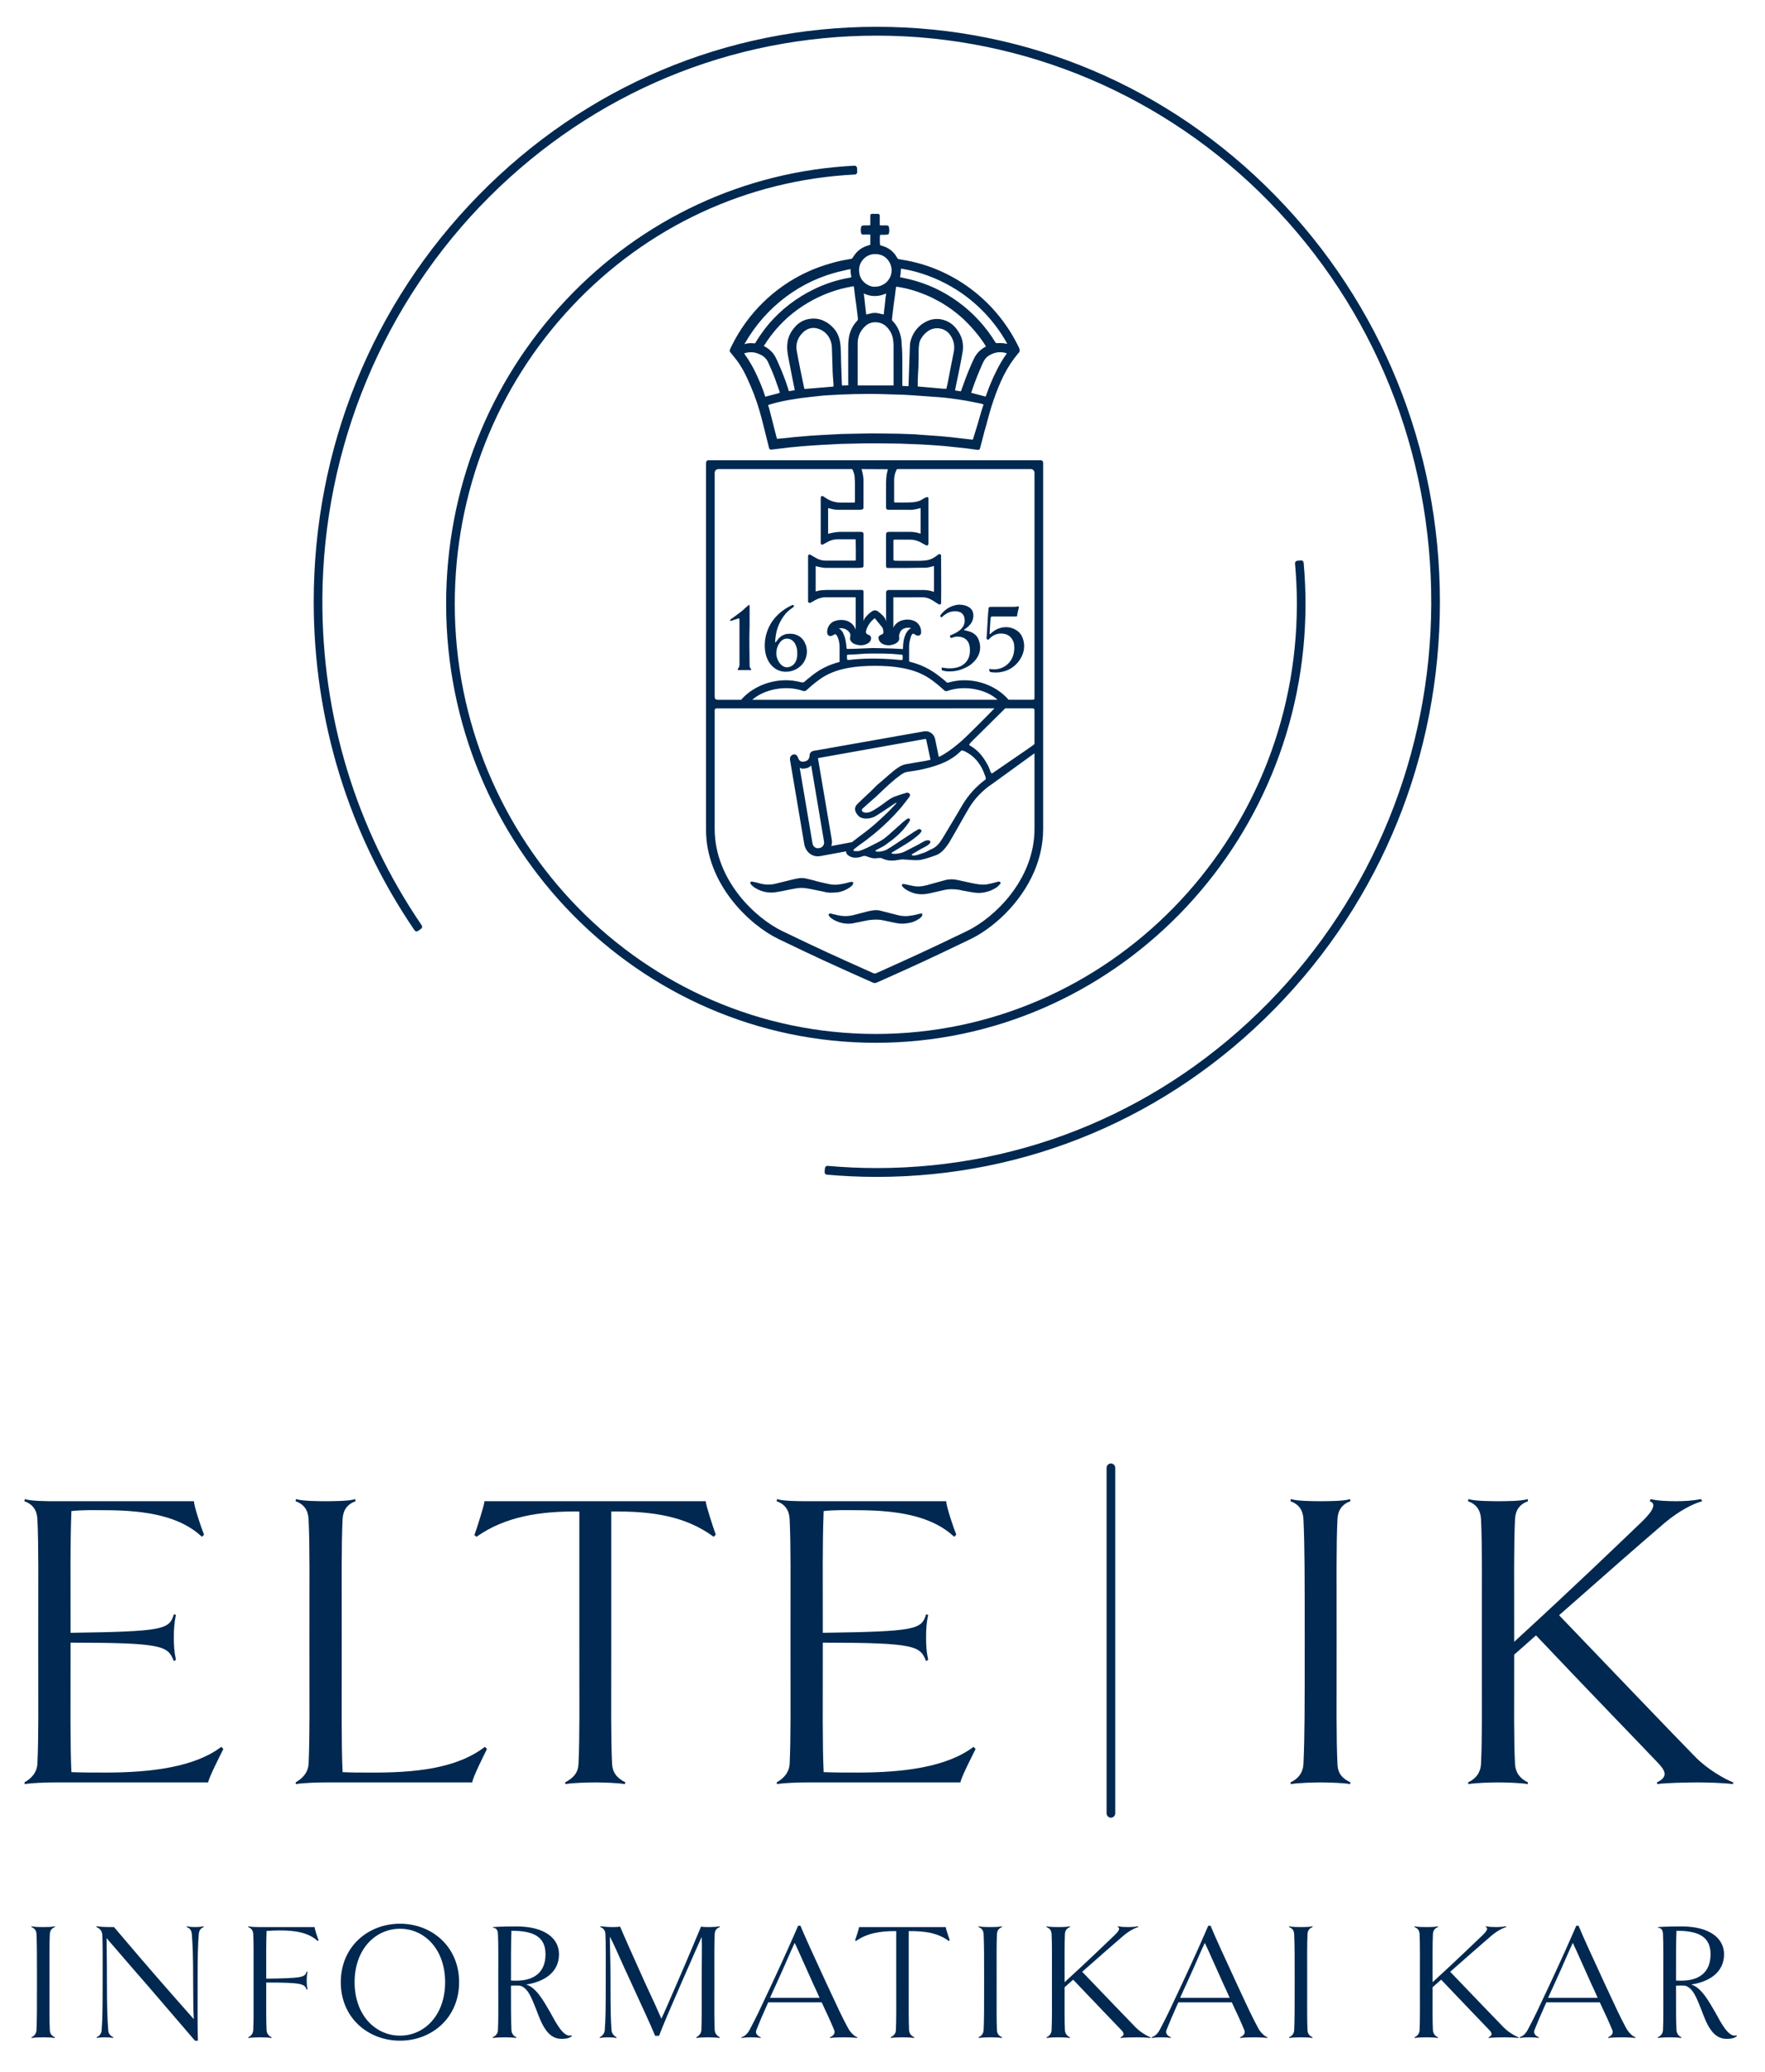 <?xml version="1.0" encoding="UTF-8" standalone="no"?>
<!-- Created with Inkscape (http://www.inkscape.org/) -->

<svg
   width="23mm"
   height="27mm"
   viewBox="0 0 23 27"
   version="1.1"
   id="svg633"
   inkscape:version="1.2.2 (b0a8486541, 2022-12-01)"
   sodipodi:docname="elteik-logo.svg"
   xmlns:inkscape="http://www.inkscape.org/namespaces/inkscape"
   xmlns:sodipodi="http://sodipodi.sourceforge.net/DTD/sodipodi-0.dtd"
   xmlns="http://www.w3.org/2000/svg"
   xmlns:svg="http://www.w3.org/2000/svg">
  <sodipodi:namedview
     id="namedview635"
     pagecolor="#ffffff"
     bordercolor="#000000"
     borderopacity="0.25"
     inkscape:showpageshadow="2"
     inkscape:pageopacity="0.0"
     inkscape:pagecheckerboard="0"
     inkscape:deskcolor="#d1d1d1"
     inkscape:document-units="mm"
     showgrid="false"
     inkscape:zoom="4.4979443"
     inkscape:cx="63.362279"
     inkscape:cy="89.374162"
     inkscape:window-width="1920"
     inkscape:window-height="1135"
     inkscape:window-x="0"
     inkscape:window-y="0"
     inkscape:window-maximized="1"
     inkscape:current-layer="layer1" />
  <defs
     id="defs630">
    <clipPath
       clipPathUnits="userSpaceOnUse"
       id="clipPath138463">
      <path
         d="M 0,926.453 H 934.092 V 0 H 0 Z"
         id="path138461" />
    </clipPath>
  </defs>
  <g
     inkscape:label="Réteg 1"
     inkscape:groupmode="layer"
     id="layer1">
    <g
       id="g138457"
       transform="matrix(0.047,0,0,-0.048,-10.38,35.865)">
      <g
         id="g138459"
         clip-path="url(#clipPath138463)">
        <g
           id="g138465"
           transform="translate(457.761,702.202)">
          <path
             d="m 0,0 c -30.453,-1.49 -58.85,-14.432 -80.029,-36.491 -21.403,-22.29 -33.189,-51.59 -33.189,-82.501 0,-65.692 53.444,-119.137 119.136,-119.137 65.692,0 119.137,53.445 119.137,119.137 0,3.738 -0.175,7.508 -0.521,11.215 -0.035,0.377 -0.373,0.652 -0.749,0.615 l -1.032,-0.102 c -0.372,-0.037 -0.642,-0.366 -0.607,-0.738 0.339,-3.634 0.51,-7.327 0.51,-10.99 0,-64.37 -52.368,-116.738 -116.738,-116.738 -64.369,0 -116.738,52.368 -116.738,116.738 0,30.288 11.549,58.999 32.521,80.84 20.753,21.614 48.578,34.296 78.416,35.756 0.373,0.018 0.661,0.332 0.645,0.705 L 0.717,-0.656 C 0.701,-0.277 0.378,0.019 0,0"
             style="fill:#012850;fill-opacity:1;fill-rule:nonzero;stroke:none"
             id="path138467" />
        </g>
        <g
           id="g138469"
           transform="translate(574.35,694.182)">
          <path
             d="m 0,0 c -29.487,29.488 -68.693,45.728 -110.395,45.728 -41.703,0 -80.908,-16.24 -110.396,-45.728 -29.488,-29.487 -45.728,-68.693 -45.728,-110.395 0,-32.121 9.668,-62.944 27.965,-89.185 0.218,-0.313 0.652,-0.388 0.963,-0.169 l 0.84,0.591 c 0.308,0.217 0.381,0.64 0.165,0.95 -18.198,26.098 -27.726,56.802 -27.531,88.777 0.251,41.044 17.021,80.429 46.398,109.095 28.9,28.2 66.978,43.694 107.436,43.665 40.753,-0.029 79.771,-16.208 108.588,-45.025 29.158,-29.159 45.161,-67.97 45.023,-109.229 -0.136,-40.636 -16.289,-79.435 -45.024,-108.169 -29.035,-29.034 -67.638,-45.025 -108.699,-45.025 -4.546,0 -9.132,0.201 -13.642,0.597 -0.375,0.033 -0.704,-0.242 -0.739,-0.617 l -0.095,-1.022 c -0.035,-0.379 0.245,-0.717 0.625,-0.75 4.579,-0.402 9.235,-0.606 13.851,-0.606 41.702,0 80.908,16.24 110.395,45.727 29.488,29.487 45.728,68.693 45.728,110.395 C 45.728,-68.693 29.488,-29.487 0,0"
             style="fill:#012850;fill-opacity:1;fill-rule:nonzero;stroke:none"
             id="path138471" />
        </g>
        <g
           id="g138473"
           transform="translate(463.464,678.209)">
          <path
             d="M 0,0 C 0.681,0 1.358,-0.127 1.941,-0.359 1.983,-0.38 2.031,-0.401 2.084,-0.424 2.19,-0.47 2.311,-0.522 2.434,-0.604 4.539,-1.905 5.221,-4.628 3.956,-6.677 3.455,-7.491 2.781,-8.083 1.949,-8.44 1.317,-8.728 0.659,-8.867 -0.064,-8.867 c -0.372,0 -0.666,0 -1.022,0.118 -1.013,0.298 -1.875,0.895 -2.553,1.754 -0.358,0.575 -0.566,1.045 -0.67,1.515 -0.065,0.383 -0.125,0.747 -0.125,1.11 C -4.434,-1.96 -2.445,0 0,0 m 4.722,-17.452 c 0.017,0.122 0.033,0.244 0.032,0.357 0.127,1.084 0.254,2.105 0.382,3.121 l 0.383,2.684 c 0.032,0.256 0.064,0.528 0.096,0.8 0.032,0.27 0.064,0.541 0.091,0.769 0.034,0.137 0.051,0.291 0.069,0.445 0.015,0.133 0.029,0.266 0.096,0.406 0.242,0 0.562,-0.041 0.983,-0.125 1.184,-0.197 2.313,-0.453 3.357,-0.759 5.328,-1.523 10.129,-4.169 14.267,-7.862 2.197,-2.06 3.982,-4.093 5.462,-6.224 0.183,-0.243 0.371,-0.495 0.497,-0.744 l 0.145,-0.244 c 0.072,-0.119 0.148,-0.231 0.165,-0.235 -0.027,-0.036 -0.172,-0.119 -0.312,-0.199 l -0.172,-0.1 c -1.287,-0.744 -2.317,-1.868 -2.896,-3.157 -0.373,-0.745 -0.7,-1.46 -1.026,-2.242 -0.836,-1.866 -1.549,-3.812 -2.246,-5.717 -0.055,-0.222 -0.171,-0.521 -0.302,-0.784 l -0.021,-0.006 -1.584,0.245 c -0.012,0.012 -0.013,0.011 -0.014,0.007 0.027,0.163 0.066,0.339 0.107,0.52 0.054,0.246 0.111,0.504 0.147,0.753 0.502,2.32 1.021,4.72 1.468,7.083 l 0.383,2.108 c 0.336,1.948 -0.086,3.91 -1.183,5.524 -0.466,0.698 -0.917,1.235 -1.373,1.635 -0.972,0.906 -2.284,1.516 -3.698,1.717 -1.433,0.196 -2.934,-0.109 -4.22,-0.854 -1.896,-1.011 -3.332,-2.829 -3.939,-4.986 -0.14,-0.491 -0.2,-0.891 -0.199,-1.325 -0.033,-0.577 -0.048,-1.154 -0.065,-1.73 -0.016,-0.573 -0.032,-1.144 -0.063,-1.721 l -0.192,-5.561 c 0,-0.282 -0.016,-0.549 -0.032,-0.815 -0.016,-0.276 -0.014,-0.45 -0.014,-0.743 0,-0.035 -0.011,-0.365 -0.049,-0.45 H 9.071 l -1.47,0.063 c -0.011,0.004 -0.038,0.034 -0.038,0.095 v 6.062 c 0,1.701 0,3.459 -0.191,5.233 0,0.904 -0.129,1.76 -0.393,2.617 -0.427,1.427 -1.112,2.619 -2.034,3.541 l -0.128,0.127 c -0.078,0.079 -0.126,0.21 -0.126,0.352 0,0.116 0.016,0.217 0.031,0.319 M 6.95,-6.147 c 0.019,0.072 0.039,0.154 0.035,0.202 0.061,0.305 0.131,0.71 0.131,1.129 0,0.12 0.016,0.254 0.03,0.389 0.018,0.153 0.034,0.305 0.033,0.443 0.006,0.008 0.038,0.024 0.077,0.027 0.634,-0.126 1.329,-0.253 2.077,-0.377 4.711,-1.005 9.386,-2.915 13.52,-5.522 5.533,-3.498 10.185,-8.304 13.436,-13.857 0.049,-0.15 0.154,-0.316 0.238,-0.45 0.038,-0.06 0.073,-0.114 0.093,-0.153 0.01,-0.023 0.02,-0.044 0.028,-0.063 -0.018,0.001 -0.029,0.002 -0.032,-10e-4 -0.637,0.147 -1.307,0.222 -1.962,0.222 -0.216,0 -0.43,-0.009 -0.641,-0.025 h -0.32 c -0.091,0 -0.205,0.017 -0.233,0.102 l -0.017,0.05 -0.069,0.061 c -5.348,8.595 -14.051,14.842 -23.875,17.138 -0.386,0.097 -0.788,0.177 -1.19,0.257 -0.396,0.08 -0.792,0.159 -1.155,0.249 l -0.229,0.042 c 0,0.036 0.012,0.085 0.025,0.137 m 29.518,-20.921 c -0.041,-0.069 -0.081,-0.136 -0.149,-0.206 -0.954,-1.313 -1.862,-2.827 -2.697,-4.497 -0.97,-1.877 -1.875,-3.969 -2.7,-6.239 -0.028,-0.115 -0.072,-0.215 -0.115,-0.315 -0.043,-0.1 -0.085,-0.201 -0.118,-0.311 -0.025,-0.016 -0.052,-0.03 -0.058,-0.033 h -0.099 l -3.674,0.951 -0.057,0.007 c -0.022,0 -0.089,0 -0.095,-0.002 l -0.05,0.049 c 0.023,0.048 0.036,0.097 0.05,0.143 0.01,0.039 0.021,0.081 0.053,0.152 0.738,2.21 1.695,4.625 2.932,7.39 0.082,0.207 0.198,0.421 0.299,0.611 0.051,0.094 0.098,0.183 0.136,0.259 0.437,0.81 1.046,1.4 1.822,1.758 1.073,0.569 2.189,0.795 3.31,0.679 l 0.085,-0.013 c 0.376,-0.053 0.799,-0.113 1.169,-0.253 0.006,-0.011 0.012,-0.021 0.018,-0.031 -0.023,-0.033 -0.043,-0.067 -0.062,-0.099 m -16.654,-9.433 -0.062,-0.062 h -0.417 c -0.381,0 -0.683,0 -1.066,0.063 l -6.267,0.537 -0.164,0.005 v 0.255 c 0,1.014 0,1.971 0.063,2.915 0.033,0.354 0.049,0.709 0.065,1.063 0.016,0.348 0.031,0.696 0.063,1.043 l 10e-4,0.011 c 0.064,1.601 0.064,3.192 0.064,4.732 0,0.445 0.049,0.835 0.106,1.287 l 0.02,0.155 c 0.055,0.496 0.218,0.981 0.482,1.446 0.508,0.889 1.254,1.677 2.095,2.218 1.814,1.149 4.269,0.836 5.707,-0.721 0.726,-0.858 1.182,-1.788 1.353,-2.763 0.124,-0.735 0.124,-1.42 0.003,-2.084 -0.128,-0.577 -0.24,-1.153 -0.352,-1.729 -0.112,-0.573 -0.223,-1.145 -0.352,-1.725 -0.159,-0.86 -0.334,-1.72 -0.51,-2.58 -0.175,-0.863 -0.352,-1.726 -0.509,-2.578 l -0.325,-1.392 c 0,-0.022 0,-0.089 0.002,-0.096 m 10.209,-4.524 -0.182,-0.54 c -0.256,-0.76 -0.499,-1.477 -0.704,-2.248 -0.127,-0.476 -0.27,-0.936 -0.412,-1.395 -0.144,-0.466 -0.289,-0.932 -0.414,-1.403 l -1.149,-3.638 -0.019,-0.035 c -0.069,-0.183 -0.339,-0.087 -0.554,-0.059 l -5.642,0.634 c -0.445,0.032 -0.905,0.079 -1.365,0.127 -0.465,0.048 -0.931,0.096 -1.38,0.128 l -6.372,0.446 -0.593,0.065 c -0.722,0.022 -1.445,0.049 -2.167,0.078 -1.424,0.056 -2.897,0.114 -4.348,0.114 -0.925,0 -1.848,0.016 -2.772,0.032 -0.925,0.015 -1.848,0.031 -2.779,0.031 h -0.007 c -1.148,-0.031 -2.28,-0.047 -3.411,-0.063 -1.134,-0.016 -2.268,-0.032 -3.411,-0.064 -1.155,0 -2.326,-0.065 -3.458,-0.128 l -3.703,-0.192 c -1.085,-0.063 -2.106,-0.127 -3.13,-0.192 l -4.602,-0.382 -2.357,-0.255 -2.15,-0.191 c -0.13,0 -0.147,0.033 -0.17,0.101 -0.062,0.187 -0.124,0.436 -0.187,0.687 -0.27,1.054 -0.552,2.119 -0.835,3.192 -0.386,1.459 -0.774,2.93 -1.16,4.446 -0.116,0.233 -0.175,0.47 -0.231,0.666 0,0.022 10e-4,0.032 0.029,0.063 l 0.449,0.168 c 1.315,0.395 2.581,0.707 3.873,0.952 0.992,0.207 2.027,0.363 3.027,0.512 0.545,0.082 1.088,0.164 1.618,0.252 0.443,0.063 0.902,0.111 1.361,0.158 0.466,0.048 0.933,0.096 1.376,0.16 1.138,0.127 2.339,0.253 3.568,0.382 0.38,0.032 0.728,0.048 1.076,0.063 0.354,0.017 0.707,0.033 1.094,0.065 0.379,0.032 0.775,0.048 1.17,0.063 0.402,0.017 0.805,0.033 1.182,0.064 2.787,0.127 5.639,0.191 8.477,0.191 1.733,0 3.472,-0.057 5.155,-0.112 0.871,-0.029 1.745,-0.057 2.631,-0.079 0.896,0 1.835,-0.058 2.743,-0.114 0.447,-0.029 0.892,-0.057 1.327,-0.077 l 7.275,-0.511 c 1.075,-0.063 2.106,-0.192 3.117,-0.318 1.439,-0.188 2.927,-0.382 4.385,-0.635 l 0.125,-0.024 c 1.298,-0.247 2.594,-0.494 3.83,-0.742 0.149,-0.03 0.284,-0.075 0.42,-0.12 0.13,-0.044 0.262,-0.088 0.405,-0.121 -0.039,-0.075 -0.048,-0.148 -0.049,-0.202 m -60.053,2.397 c -0.036,-0.018 -0.103,-0.032 -0.167,-0.045 -0.067,-0.013 -0.14,-0.028 -0.211,-0.054 -0.009,0.005 -0.019,0.013 -0.035,0.028 -0.014,0.034 -0.023,0.073 -0.034,0.115 -0.018,0.071 -0.038,0.152 -0.069,0.209 -0.624,1.872 -1.438,3.828 -2.563,6.152 -0.789,1.639 -1.806,3.326 -3.001,4.98 l -0.158,0.317 0.017,0.004 c 1.196,0.332 2.284,0.353 3.325,0.065 0.381,-0.109 0.798,-0.276 1.242,-0.498 0.906,-0.423 1.639,-1.155 2.061,-2.06 0.687,-1.5 1.397,-3.05 1.97,-4.64 0.192,-0.543 0.383,-1.07 0.575,-1.597 0.192,-0.526 0.383,-1.052 0.573,-1.59 0.045,-0.134 0.088,-0.264 0.107,-0.385 -0.118,-0.071 -0.211,-0.114 -0.332,-0.155 z m -6.151,14.235 c 5.863,10.132 15.718,17.351 27.046,19.805 0.509,0.127 1.081,0.255 1.659,0.383 0.119,0.03 0.238,0.044 0.356,0.059 0.108,0.014 0.215,0.027 0.322,0.049 v -0.145 c 0,-0.612 0.069,-1.265 0.192,-1.787 v -0.303 c -0.093,-0.021 -0.176,-0.033 -0.255,-0.045 -0.127,-0.019 -0.242,-0.039 -0.325,-0.069 -3.389,-0.586 -6.651,-1.623 -9.694,-3.081 -4.809,-2.275 -8.999,-5.406 -12.454,-9.309 -1.134,-1.313 -2.225,-2.761 -3.349,-4.45 -0.134,-0.266 -0.321,-0.57 -0.489,-0.795 l -0.034,-0.064 c -0.028,-0.084 -0.142,-0.102 -0.214,-0.103 l -0.767,0.064 -0.018,0.001 c -0.633,0 -1.312,-0.036 -2.008,-0.29 0.01,0.027 0.02,0.054 0.032,0.08 M -6.565,-6.32 c 0,0 0.001,-10e-4 0.002,-10e-4 -0.004,-0.001 -0.006,-0.002 -0.008,-0.002 0.002,0.002 0.004,0.003 0.006,0.003 m -4.956,-29 v -0.574 c 0,-0.067 -0.027,-0.094 -0.112,-0.095 l -7.906,-0.639 c -10e-4,10e-4 -0.015,0.013 -0.043,0.069 -0.018,0.036 -0.032,0.102 -0.044,0.166 -0.016,0.08 -0.034,0.168 -0.07,0.251 l -0.254,1.185 c -0.497,2.309 -0.966,4.489 -1.399,6.761 -0.064,0.351 -0.128,0.687 -0.191,1.022 -0.064,0.335 -0.127,0.67 -0.191,1.019 -0.306,1.71 0.29,3.471 1.61,4.731 0.291,0.349 0.645,0.589 1.091,0.843 0.887,0.533 2.036,0.666 3.084,0.359 1.877,-0.485 3.296,-1.927 3.796,-3.864 0.116,-0.407 0.183,-0.896 0.183,-1.351 0.064,-1.658 0.128,-3.379 0.191,-5.802 0,-0.903 0.13,-2.527 0.255,-4.081 m 5.529,26.589 c 0.03,0.01 0.047,0.011 0.05,0.014 0.006,-0.009 0.025,-0.037 0.044,-0.11 l 0.053,-0.093 c 0.004,-0.015 0.004,-0.066 0.006,-0.143 0.068,-0.437 0.117,-0.873 0.168,-1.319 0.045,-0.401 0.091,-0.808 0.151,-1.23 0.064,-0.446 0.127,-0.908 0.191,-1.368 0.064,-0.464 0.129,-0.929 0.192,-1.372 l 0.387,-3.154 c 0.047,-0.184 0,-0.357 -0.131,-0.489 l -0.042,-0.058 c -0.049,-0.095 -0.165,-0.212 -0.285,-0.333 -1.175,-1.305 -1.901,-2.937 -2.099,-4.711 -0.13,-0.847 -0.13,-1.63 -0.13,-2.459 v -9.062 l 0.025,-0.987 -1.68,-0.098 c 0,0 -0.08,0.059 -0.098,0.279 -0.035,0.24 -0.03,0.409 -0.03,0.67 l -0.192,5.305 c 0,1.409 -0.065,2.839 -0.129,4.232 -0.067,0.753 -0.135,1.384 -0.324,2.076 -0.341,1.362 -1.091,2.603 -2.101,3.487 -0.511,0.511 -1.166,0.979 -1.837,1.314 -1.164,0.646 -2.548,0.929 -3.89,0.793 -1.843,-0.131 -3.508,-0.999 -4.684,-2.437 -0.946,-1.081 -1.581,-2.33 -1.84,-3.62 -0.146,-0.879 -0.188,-1.649 -0.13,-2.352 0.065,-0.84 0.196,-1.689 0.386,-2.513 0.512,-2.749 1.096,-5.539 1.661,-8.237 l 0.002,-0.049 0.046,-0.047 c 0.009,-0.02 0.011,-0.073 0.017,-0.073 h 10e-4 c -0.009,-0.011 -0.026,-0.029 -0.044,-0.047 -0.092,-0.045 -0.186,-0.087 -0.284,-0.09 l -1.178,-0.189 h -0.136 c -0.119,0.193 -0.167,0.399 -0.224,0.674 -0.765,2.354 -1.749,4.825 -3.012,7.562 l -0.582,1.162 c -0.644,1.097 -1.628,2.033 -2.773,2.639 l -0.221,0.106 c -0.044,0.034 -0.137,0.107 -0.15,0.088 0.001,0.003 0.009,0.031 0.077,0.123 2.416,3.815 5.617,7.191 9.257,9.764 3.697,2.614 7.774,4.513 12.11,5.644 0.992,0.234 2.168,0.5 3.402,0.708 m 2.85,-1.976 c 0.413,-0.176 0.788,-0.308 1.295,-0.453 1.401,-0.382 2.97,-0.288 4.406,0.259 l 0.535,0.179 c -0.129,-0.653 -0.195,-1.251 -0.256,-1.863 -0.063,-0.887 -0.192,-1.791 -0.319,-2.697 0,-0.355 -0.058,-0.709 -0.123,-1.117 l -1.786,0.381 c -0.202,0.035 -0.418,0.051 -0.644,0.051 -0.23,0 -0.471,-0.017 -0.718,-0.053 l -1.455,-0.337 c -0.058,-0.029 -0.122,-0.038 -0.195,-0.039 l -0.053,0.051 -0.32,2.675 c -0.065,0.901 -0.196,1.813 -0.33,2.734 -0.023,0.068 -0.035,0.148 -0.037,0.229 m 0.547,-8.763 c 0.535,0.475 1.184,0.779 1.933,0.904 0.228,0.041 0.471,0.062 0.722,0.062 0.436,0 0.896,-0.062 1.343,-0.184 0.59,-0.178 1.135,-0.471 1.575,-0.847 1.01,-0.884 1.729,-2.117 1.97,-3.385 0.125,-0.629 0.187,-1.262 0.187,-1.934 l 0.001,-10.777 c -0.004,-0.011 -0.034,-0.038 -0.095,-0.038 l -9.82,-0.001 c -0.011,0.003 -0.038,0.034 -0.038,0.095 v 11.295 c 0,0.705 0.08,1.287 0.248,1.794 0.287,1.09 0.987,2.161 1.974,3.016 M -1.412,2.48 C -1.568,2.428 -1.713,2.387 -1.853,2.348 -2.059,2.289 -2.252,2.234 -2.433,2.161 -3.802,1.705 -5,0.789 -5.776,-0.382 -5.929,-0.535 -6.005,-0.688 -6.072,-0.823 -6.227,-1.13 -6.53,-1.337 -6.865,-1.34 -7.058,-1.372 -7.235,-1.404 -7.411,-1.436 -7.586,-1.468 -7.76,-1.5 -7.949,-1.531 c -1.427,-0.229 -2.916,-0.575 -4.684,-1.091 -6.816,-1.911 -13.137,-5.504 -18.281,-10.391 -3.639,-3.447 -6.639,-7.505 -8.916,-12.06 -0.066,-0.13 -0.13,-0.277 -0.196,-0.424 -0.062,-0.14 -0.125,-0.28 -0.174,-0.381 -0.17,-0.256 -0.133,-0.568 0.079,-0.78 0.165,-0.197 0.313,-0.378 0.461,-0.559 l 0.433,-0.527 c 0.587,-0.693 1.341,-1.621 1.963,-2.659 0.569,-0.854 1.127,-1.867 1.708,-3.099 1.52,-3.182 2.664,-6.114 3.497,-8.968 0.397,-1.28 0.741,-2.621 1.074,-3.917 0.15,-0.584 0.299,-1.169 0.454,-1.75 0.192,-0.766 0.384,-1.517 0.575,-2.267 0.192,-0.749 0.383,-1.498 0.579,-2.281 0.07,-0.212 0.19,-0.396 0.557,-0.408 l 3.902,0.448 c 0.819,0.126 1.575,0.189 2.413,0.254 l 1.973,0.191 c 0.83,0.064 1.722,0.128 2.614,0.192 l 2.996,0.191 c 1.277,0.064 2.553,0.128 3.702,0.191 l 0.172,0.01 c 1.087,0.06 2.113,0.118 3.205,0.118 3.259,0.09 6.651,0.148 9.913,0.096 1.006,-0.016 2.012,-0.033 3.034,-0.033 1.357,0 2.739,-0.057 4.075,-0.112 0.682,-0.03 1.363,-0.057 2.051,-0.079 0.284,0 0.55,-0.016 0.817,-0.032 0.276,-0.015 0.537,-0.033 0.83,-0.031 l 3.187,-0.192 3.374,-0.254 c 0.576,-0.064 1.15,-0.128 1.79,-0.192 l 3.756,-0.382 3.477,-0.449 h 0.191 c 0.159,0 0.27,0.113 0.351,0.194 0.114,0.114 0.127,0.24 0.129,0.32 0.157,0.597 0.314,1.178 0.471,1.758 0.16,0.592 0.32,1.182 0.48,1.792 l 0.063,0.258 c 0.109,0.442 0.221,0.898 0.387,1.347 0.029,0.15 0.075,0.285 0.119,0.42 0.052,0.152 0.102,0.304 0.132,0.459 0.625,2.314 1.272,4.707 2.101,7.006 0.792,2.31 1.686,4.451 2.731,6.543 1.184,2.3 2.51,4.29 4.044,6.069 l 0.11,0.112 c 0.407,0.326 0.415,0.865 0.211,1.255 l -0.022,0.103 C 34.034,-13.228 22.452,-4.354 8.974,-1.788 8.277,-1.661 7.518,-1.534 6.758,-1.407 L 6.7,-1.401 c -0.244,0 -0.469,0.149 -0.556,0.369 l -0.04,0.08 -0.033,0.033 C 6.056,-0.886 6.032,-0.839 5.989,-0.791 5.146,0.687 3.721,1.758 1.985,2.225 1.823,2.279 1.66,2.333 1.46,2.387 1.451,2.415 1.44,2.443 1.428,2.475 1.408,2.527 1.385,2.587 1.373,2.604 1.31,3.418 1.31,4.243 1.361,5.003 L 1.412,5.156 H 1.415 L 1.48,5.221 C 1.508,5.233 1.603,5.233 1.659,5.233 H 2.68 c 0.136,0 0.274,0.017 0.411,0.034 0.118,0.014 0.236,0.03 0.354,0.03 0.246,0 0.417,0.219 0.413,0.372 L 3.923,6 C 3.988,6.451 3.932,6.842 3.872,7.257 L 3.862,7.308 C 3.862,7.529 3.685,7.689 3.506,7.719 3.345,7.788 3.189,7.788 3.063,7.788 L 1.923,7.782 C 1.737,7.735 1.542,7.778 1.386,7.828 L 1.321,7.896 C 1.309,7.923 1.309,8.018 1.309,8.074 v 2.425 l -0.03,0.129 -0.066,0.066 C 1.15,10.771 1.034,10.916 0.829,10.916 h -1.595 c -0.234,0 -0.545,-0.051 -0.545,-0.481 L -1.31,8.087 C -1.312,8.071 -1.318,8.052 -1.325,8.029 -1.339,7.98 -1.357,7.919 -1.367,7.851 L -1.417,7.8 C -1.446,7.788 -1.54,7.788 -1.596,7.788 h -1.021 c -0.268,0 -0.602,0 -0.829,-0.063 -0.187,0 -0.417,-0.23 -0.41,-0.363 -0.138,-0.549 -0.138,-1.154 0.017,-1.75 0.043,-0.086 0.157,-0.315 0.456,-0.315 h 1.979 c 0.06,0 0.091,-0.028 0.093,-0.031 L -1.31,2.59 C -1.315,2.568 -1.364,2.507 -1.412,2.48"
             style="fill:#012850;fill-opacity:1;fill-rule:nonzero;stroke:none"
             id="path138475" />
        </g>
        <g
           id="g138477"
           transform="translate(453.414,498.644)">
          <path
             d="M 0,0 C -0.129,0.033 -0.275,0.065 -0.421,0.097 -0.562,0.129 -0.704,0.16 -0.833,0.192 l -1.392,0.325 h -0.254 c -0.189,0 -0.354,-0.165 -0.354,-0.352 V 0.102 L -2.8,0.049 c 0.212,-0.352 0.425,-0.63 0.764,-0.833 0.497,-0.355 0.959,-0.608 1.446,-0.79 1.025,-0.439 2.124,-0.664 3.232,-0.664 0.369,0 0.74,0.025 1.11,0.076 1.021,0.192 1.98,0.383 2.935,0.574 0.219,0.04 0.439,0.087 0.661,0.133 0.478,0.1 0.972,0.204 1.491,0.247 1.345,0.141 2.49,0.101 3.501,-0.123 0.576,-0.128 1.136,-0.24 1.696,-0.352 0.557,-0.111 1.113,-0.223 1.691,-0.351 0.677,-0.135 1.261,-0.196 1.895,-0.196 0.786,0 1.51,0.132 2.22,0.261 0.806,0.186 1.539,0.5 2.299,0.984 0.392,0.235 0.64,0.443 0.809,0.672 0.069,0.069 0.097,0.154 0.128,0.255 l 0.065,0.066 V 0.517 L 22.759,0.515 C 22.367,0.459 21.885,0.35 21.343,0.194 20.72,0.069 20.077,-0.06 19.444,-0.123 18.456,-0.246 17.452,-0.184 16.463,0.064 L 11.348,1.342 C 10.685,1.476 9.949,1.476 9.234,1.345 8.71,1.279 8.185,1.148 7.676,1.021 7.043,0.863 6.426,0.704 5.809,0.546 5.181,0.385 4.554,0.225 3.914,0.064 2.66,-0.234 1.338,-0.255 0,0"
             style="fill:#012850;fill-opacity:1;fill-rule:nonzero;stroke:none"
             id="path138479" />
        </g>
        <g
           id="g138481"
           transform="translate(429.14,506.996)">
          <path
             d="m 0,0 c 0.327,-0.326 0.665,-0.664 1.063,-0.862 0.866,-0.533 1.841,-0.919 2.825,-1.115 0.899,-0.15 1.585,-0.189 2.288,-0.13 0.565,0.044 1.133,0.145 1.683,0.244 0.274,0.05 0.548,0.098 0.841,0.144 1.187,0.25 2.415,0.509 3.622,0.699 0.84,0.14 1.574,0.182 2.24,0.126 0.691,-0.064 1.4,-0.192 2.077,-0.315 0.639,-0.142 1.278,-0.264 1.927,-0.389 0.52,-0.099 1.046,-0.2 1.567,-0.309 0.594,-0.178 1.241,-0.264 1.979,-0.264 0.596,0 1.192,0.054 1.825,0.112 l 0.19,0.018 c 1.119,0.187 2.17,0.615 3.225,1.318 0.264,0.198 0.536,0.402 0.727,0.66 0.068,0.069 0.097,0.153 0.127,0.255 l 0.066,0.066 v 0.314 l -0.066,0.066 c -0.091,0.09 -0.145,0.129 -0.287,0.129 -0.206,0 -0.419,0 -0.64,-0.074 C 26.434,0.433 25.61,0.248 24.75,0.125 23.763,-0.06 22.76,-0.061 21.775,0.124 L 21.233,0.238 C 20.19,0.456 19.113,0.681 18.089,0.95 17.322,1.169 16.307,1.447 15.279,1.653 14.587,1.841 13.804,1.865 13.006,1.72 12.313,1.594 11.595,1.463 10.89,1.271 9.627,0.955 8.301,0.64 6.931,0.313 5.507,-0.059 3.938,-0.059 2.521,0.311 1.836,0.516 1.217,0.649 0.677,0.755 0.451,0.831 0.238,0.831 0.032,0.831 -0.036,0.831 -0.257,0.805 -0.257,0.479 L -0.233,0.378 C -0.159,0.23 -0.089,0.089 0,0"
             style="fill:#012850;fill-opacity:1;fill-rule:nonzero;stroke:none"
             id="path138483" />
        </g>
        <g
           id="g138485"
           transform="translate(470.982,506.64)">
          <path
             d="m 0,0 c 0.019,-0.039 0.048,-0.097 0.089,-0.136 0.247,-0.309 0.577,-0.592 0.957,-0.82 0.448,-0.256 0.91,-0.52 1.429,-0.714 0.904,-0.381 1.892,-0.573 2.955,-0.573 0.305,0 0.616,0.016 0.934,0.047 0.191,0.032 0.397,0.064 0.603,0.096 0.209,0.032 0.417,0.064 0.618,0.098 0.608,0.128 1.232,0.272 1.855,0.416 0.622,0.143 1.242,0.286 1.855,0.416 1.409,0.351 2.946,0.394 4.549,0.127 0.691,-0.173 1.389,-0.289 2.063,-0.401 0.339,-0.057 0.676,-0.113 1.018,-0.177 l 0.165,-0.027 c 0.708,-0.119 1.377,-0.231 2.106,-0.231 0.724,0 1.371,0.081 2.086,0.259 0.875,0.175 1.85,0.582 2.824,1.183 0.368,0.244 0.698,0.552 1.069,1 l 0.053,0.062 v 0.024 c 0.029,0.038 0.064,0.099 0.064,0.185 l -0.025,0.101 c -0.037,0.076 -0.145,0.252 -0.328,0.252 -0.207,0 -0.419,0 -0.641,-0.074 C 25.277,0.793 24.309,0.602 23.341,0.419 22.783,0.358 22.159,0.357 21.546,0.418 20.673,0.543 19.77,0.672 18.945,0.863 L 15.371,1.629 C 14.021,1.912 12.737,1.869 11.566,1.499 10.959,1.338 10.369,1.179 9.778,1.02 9.188,0.86 8.598,0.701 7.979,0.537 7.279,0.304 6.474,0.108 5.655,-0.028 4.852,-0.152 4.038,-0.151 3.245,-0.03 L 1.084,0.414 C 0.82,0.48 0.547,0.548 0.265,0.548 0.077,0.548 -0.088,0.384 -0.088,0.196 l 0.022,-0.13 z"
             style="fill:#012850;fill-opacity:1;fill-rule:nonzero;stroke:none"
             id="path138487" />
        </g>
        <g
           id="g138489"
           transform="translate(436.151,570.621)">
          <path
             d="M 0,0 C 0.128,0.702 0.383,1.404 0.83,1.979 1.021,2.297 1.276,2.553 1.532,2.744 2.425,3.382 3.638,3.318 4.467,2.617 4.85,2.297 5.169,1.851 5.361,1.34 5.616,0.702 5.744,0.128 5.744,-0.51 V -0.829 C 5.808,-1.531 5.616,-2.297 5.425,-2.808 5.233,-3.254 4.978,-3.637 4.595,-3.957 4.148,-4.339 3.638,-4.531 3.063,-4.595 2.425,-4.659 1.851,-4.403 1.404,-4.02 1.149,-3.829 0.958,-3.574 0.766,-3.318 0.319,-2.68 0,-1.915 -0.063,-1.084 c 0,0.318 0,0.702 0.063,1.084 m -1.914,-3.446 c 1.085,-1.531 2.744,-2.425 4.595,-2.361 1.276,0 2.552,0.447 3.573,1.212 1.34,0.958 2.106,2.489 2.17,4.149 0,0.829 -0.128,1.658 -0.511,2.361 C 7.53,2.808 6.829,3.574 5.935,4.021 5.042,4.467 4.021,4.595 3,4.467 1.851,4.339 0.766,3.638 0.128,2.617 0.032,2.465 -0.114,2.364 -0.214,2.26 -0.258,2.215 -0.34,2.174 -0.404,2.174 c 0,0.146 0.021,0.251 0.021,0.379 0.064,0.829 0.192,1.723 0.383,2.552 0.447,1.724 1.276,3.383 2.425,4.723 0.511,0.638 1.213,1.212 1.915,1.659 l 0.319,0.255 0.064,0.064 c 0.127,0.128 0.127,0.319 0,0.447 -0.064,0.063 -0.128,0.063 -0.192,0.063 -0.064,0 -0.191,0 -0.255,-0.063 C 2.425,11.423 0.83,10.274 -0.51,8.743 -2.68,6.19 -3.637,2.872 -3.126,-0.446 c 0.191,-1.085 0.573,-2.106 1.212,-3"
             style="fill:#012850;fill-opacity:1;fill-rule:nonzero;stroke:none"
             id="path138491" />
        </g>
        <g
           id="g138493"
           transform="translate(423.388,578.598)">
          <path
             d="M 0,0 C 0.064,0 0.192,0.064 0.255,0.064 L 1.851,0.575 2.234,0.702 C 2.297,0.766 2.425,0.638 2.425,0.575 2.489,0.319 2.489,0.127 2.489,-0.127 v -5.935 -5.552 -0.32 c 0,-0.382 -0.192,-0.765 -0.447,-1.084 -0.034,-0.044 -0.059,-0.065 -0.063,-0.128 -0.01,-0.128 0.127,-0.191 0.191,-0.191 h 3.446 c 0.127,0 0.166,0.11 0.127,0.191 -0.038,0.081 -0.063,0.128 -0.127,0.192 -0.256,0.255 -0.319,0.574 -0.319,0.893 v 0.191 c 0,1.851 -0.064,3.638 -0.064,5.489 v 2.297 c 0.064,1.659 0.064,3.254 0.064,4.914 v 3.127 c 0,0.064 -0.064,0.191 -0.064,0.319 0,0.063 -0.128,0.127 -0.191,0.063 C 4.85,4.211 4.722,4.021 4.531,3.893 4.021,3.51 3.574,2.999 3.063,2.616 2.425,2.17 1.787,1.659 1.148,1.212 0.766,0.958 0.447,0.702 0.064,0.447 0,0.383 -0.063,0.319 -0.127,0.255 -0.127,0.191 -0.063,0 0,0"
             style="fill:#012850;fill-opacity:1;fill-rule:nonzero;stroke:none"
             id="path138495" />
        </g>
        <g
           id="g138497"
           transform="translate(494.647,573.557)">
          <path
             d="m 0,0 c 0,0 0.228,-0.083 0.383,0.063 l 0.319,0.319 c 0.574,0.575 1.276,0.958 2.106,1.149 0.574,0.128 1.212,0.128 1.85,0 1.213,-0.191 2.17,-1.085 2.553,-2.233 0.127,-0.319 0.191,-0.702 0.191,-1.085 0.064,-0.638 0,-1.276 -0.128,-1.915 C 6.892,-5.68 5.424,-7.275 3.51,-7.85 2.68,-8.105 1.787,-8.169 0.957,-8.041 L 0.574,-7.977 C 0.51,-8.041 0.446,-8.105 0.446,-8.169 0.51,-8.296 0.51,-8.424 0.574,-8.615 l 0.192,-0.192 c 0.064,0 0.191,-0.064 0.255,-0.064 1.084,-0.127 2.106,-0.127 3.126,0.128 2.234,0.447 4.148,1.914 5.233,3.957 0.83,1.531 1.021,3.318 0.447,4.977 C 9.508,1.212 8.806,2.105 7.849,2.616 6.573,3.381 4.977,3.573 3.51,3.126 2.744,2.935 2.042,2.552 1.404,2.042 1.212,1.914 1.084,1.787 0.957,1.659 L 0.83,1.531 C 0.766,1.467 0.558,1.377 0.574,1.659 0.631,2.632 0.766,4.53 0.83,5.615 c 0,0.128 0.024,0.27 0.063,0.384 0.064,0.127 0.191,0.254 0.319,0.254 h 6.765 c 0.108,0.004 0.244,0.04 0.255,0.383 0.127,0.702 0.255,1.341 0.446,1.979 V 8.679 C 8.742,8.934 8.615,8.998 8.423,8.998 7.913,8.87 7.402,8.87 6.892,8.87 H 1.276 C 0.255,8.87 0.319,8.87 0.255,7.913 0.127,7.083 0.127,6.317 0.063,5.488 L -0.192,1.34 C -0.205,0.917 -0.255,0.702 -0.255,0.382 -0.255,0.191 -0.192,0.063 0,0"
             style="fill:#012850;fill-opacity:1;fill-rule:nonzero;stroke:none"
             id="path138499" />
        </g>
        <g
           id="g138501"
           transform="translate(481.692,579.683)">
          <path
             d="M 0,0 C 0.063,-0.127 0.191,-0.127 0.255,-0.064 L 0.958,0.51 C 1.404,0.83 1.851,1.085 2.361,1.276 3.254,1.595 4.148,1.659 5.042,1.404 5.871,1.212 6.509,0.447 6.573,-0.383 6.764,-1.34 6.509,-2.297 5.871,-3 5.616,-3.318 5.36,-3.574 5.042,-3.765 4.531,-4.148 4.021,-4.403 3.446,-4.659 L 2.68,-4.978 C 2.553,-5.042 2.489,-5.169 2.553,-5.297 2.616,-5.36 2.616,-5.488 2.68,-5.552 2.744,-5.68 2.936,-5.744 3.063,-5.68 c 0.255,0.128 0.511,0.192 0.766,0.256 0.574,0.127 1.085,0.127 1.659,0 1.021,-0.128 1.914,-0.83 2.297,-1.787 0.128,-0.319 0.192,-0.702 0.256,-1.021 0.063,-0.511 0.063,-1.085 0,-1.596 -0.128,-1.34 -0.894,-2.552 -2.042,-3.254 -0.383,-0.255 -0.83,-0.447 -1.277,-0.575 -1.148,-0.319 -2.425,-0.382 -3.637,-0.191 l -0.766,0.127 c -0.064,0 -0.064,-0.063 -0.064,-0.127 v -0.383 c 0,-0.127 0.064,-0.319 0.255,-0.319 0.32,-0.064 0.638,-0.128 0.958,-0.191 1.212,-0.128 2.489,0 3.701,0.319 1.021,0.319 2.042,0.765 2.935,1.34 0.766,0.574 1.468,1.212 1.979,2.042 0.893,1.34 1.084,3.063 0.51,4.595 -0.255,0.893 -0.893,1.659 -1.723,2.106 -0.383,0.255 -0.893,0.382 -1.34,0.51 -0.319,0.064 -0.702,0.191 -1.021,0.255 L 6.445,-3.51 v 0.064 l 0.575,0.383 c 0.51,0.318 0.893,0.766 1.276,1.212 C 8.87,-1.085 9.125,-0.127 8.998,0.83 8.934,1.531 8.551,2.169 7.977,2.553 7.658,2.744 7.338,2.936 6.956,3.063 5.935,3.382 4.786,3.446 3.765,3.126 2.233,2.744 0.894,1.787 -0.063,0.51 -0.191,0.319 -0.191,0.191 0,0"
             style="fill:#012850;fill-opacity:1;fill-rule:nonzero;stroke:none"
             id="path138503" />
        </g>
        <g
           id="g138505"
           transform="translate(419.002,554.109)">
          <path
             d="m 0,0 c 0,0.565 0.092,0.749 0.619,0.749 l 73.548,0.006 0.001,0.001 h 3.399 c -2.971,-3.006 -7.939,-7.821 -8.818,-8.589 -1.703,-1.457 -3.463,-2.86 -5.27,-3.907 -0.428,-0.258 -0.883,-0.481 -1.343,-0.678 l -0.999,4.756 c -0.255,1.453 -1.644,2.427 -3.098,2.179 l -30.688,-5.307 0.003,-0.017 c -0.573,-0.082 -1.025,-0.564 -1.039,-1.161 -0.03,-1.317 -0.871,-1.623 -1.562,-1.714 -0.221,-0.03 -1.212,-0.276 -1.644,1.06 -0.207,0.642 -0.732,1.039 -1.379,0.838 -0.534,-0.165 -0.867,-0.663 -0.855,-1.195 0,-0.009 0,-0.019 0,-0.027 0.001,-0.034 0.002,-0.066 0.007,-0.099 0.003,-0.043 10e-4,-0.087 0.009,-0.131 l 3.949,-22.866 c 0.332,-1.919 1.855,-3.308 3.74,-3.308 0.222,0 0.447,0.019 0.674,0.058 l 0.223,0.039 c 0.111,0.019 0.327,0.057 0.327,0.057 l 6.614,1.194 c 0.047,-0.553 0.35,-0.916 0.417,-0.941 0.589,-0.49 1.294,-0.765 2.044,-0.765 0.545,-0.016 1.151,0.04 1.678,0.224 l 0.527,0.184 c 0.332,0.099 0.675,0.062 1.024,-0.041 l 0.281,-0.11 c 0.773,-0.268 1.535,-0.506 2.278,-0.438 l 0.942,0.087 c 0.337,0.031 0.68,-0.007 0.97,-0.181 0.776,-0.337 1.609,-0.531 2.424,-0.526 0.615,-0.013 1.289,0.05 1.888,0.174 0.602,0.125 1.276,0.187 1.894,0.105 1.435,-0.068 3.084,-0.31 4.485,-0.046 0.668,0.131 1.329,0.327 1.99,0.523 l 1.979,0.658 c 0.33,0.1 0.59,0.259 0.914,0.424 1.096,0.645 2.055,1.835 2.77,2.921 l 0.353,0.577 c 1.829,3.022 3.497,6.056 5.323,9.078 0.834,1.301 1.746,2.471 2.804,3.518 1.058,1.052 2.191,2.04 3.476,2.838 l 11.246,7.981 c 0.161,0.129 0.367,0.262 0.546,0.352 v -2.249 -3.733 -14.486 c 0,-13.874 -11.2,-24.204 -18.726,-27.764 C 58.11,-65.29 54.046,-67.07 45.146,-70.982 l -0.368,-0.161 c -0.252,-0.106 -0.534,-0.106 -0.779,0 l -2.582,1.131 c -7.403,3.247 -11.873,5.203 -22.691,10.314 C 11.201,-56.138 0,-45.808 0,-31.934 Z m 0,64.713 c 0,0.558 0.451,1.009 1.008,1.009 h 37.07 c 0.031,-0.031 0.145,-0.145 0.191,-0.237 0.046,-0.092 0.092,-0.176 0.123,-0.275 0.29,-0.71 0.435,-1.368 0.435,-1.979 0.061,-0.565 0.061,-1.138 0.061,-1.704 v -4.484 c 0,-0.321 -0.038,-0.42 -0.283,-0.42 h -3.743 c -0.581,0 -1.07,0.068 -1.612,0.19 -0.802,0.184 -1.551,0.498 -2.231,0.933 -0.153,0.091 -0.298,0.183 -0.436,0.275 -0.145,0.099 -0.29,0.199 -0.412,0.259 -0.13,0.13 -0.275,0.13 -0.352,0.13 -0.221,0 -0.305,-0.099 -0.336,-0.19 -0.084,-0.123 -0.084,-0.276 -0.084,-0.352 V 45.575 c 0,-0.054 0.016,-0.092 0.016,-0.107 0.106,-0.344 0.458,-0.275 0.572,-0.221 0,0 0.214,0.091 0.283,0.145 l 1.062,0.565 c 0.917,0.52 1.918,0.718 2.888,0.718 h 4.584 c 0.168,0 0.29,0.015 0.29,-0.145 0.054,-1.474 0.046,-4.691 0.038,-5.455 0,-0.115 -0.099,-0.206 -0.214,-0.206 h -8.205 c -0.978,0 -2.032,0.313 -2.88,0.863 0,0 -1.299,0.741 -1.322,0.749 -0.069,0.022 -0.13,0.038 -0.199,0.046 -0.305,0.023 -0.419,-0.207 -0.419,-0.413 V 29.752 c 0,-0.229 0.274,-0.351 0.419,-0.351 0.084,0 0.252,0 0.375,0.099 0.375,0.184 0.764,0.382 1.13,0.627 1.017,0.542 1.987,0.802 2.957,0.802 h 7.725 l 0.603,-0.031 v -8.755 c -0.008,0.015 -0.015,0.03 -0.023,0.046 -0.038,0.083 -0.084,0.168 -0.122,0.275 -0.527,1.2 -1.666,2.032 -3.041,2.239 -0.863,0.129 -1.742,0.061 -2.521,-0.2 -0.963,-0.274 -1.796,-1.107 -2.063,-2.055 -0.176,-0.511 -0.16,-1.039 -0.123,-1.276 l 0.077,-0.267 c 0.092,-0.244 0.229,-0.336 0.436,-0.435 0.221,-0.099 0.458,-0.115 0.687,-0.023 0.062,0.031 0.13,0.061 0.207,0.091 0.084,0.031 0.168,0.069 0.206,0.092 0.122,0.038 0.221,0.099 0.305,0.145 0.069,0.046 0.138,0.084 0.191,0.107 0.206,0.046 0.284,-0.023 0.359,-0.137 0.169,-0.161 0.283,-0.398 0.406,-0.627 0.167,-0.389 0.366,-0.909 0.427,-1.421 0.061,-0.367 0.122,-0.749 0.122,-1.108 V 13.425 13.364 C 29.896,12.157 27.677,10.228 25.561,8.562 25.362,8.401 25.179,8.218 24.996,8.058 24.728,7.821 24.354,7.744 24.01,7.836 17.86,9.501 11.055,7.312 7.334,3.086 H 1.092 C 0.092,3.086 0,3.346 0,4.179 Z m 40.798,0.711 c 0,0 -0.053,0.16 -0.053,0.298 l 7.258,-0.038 C 47.987,65.562 47.941,65.34 47.911,65.233 47.659,64.347 47.514,63.308 47.514,61.764 v -6.448 c 0,-0.13 0,-0.321 0.168,-0.481 0.16,-0.168 0.397,-0.168 0.848,-0.161 h 5.134 c 0.596,-0.061 1.245,-0.015 1.971,0.13 0.397,0.061 0.719,0.13 1.093,0.252 0.076,0.008 0.145,0.023 0.206,0.038 0.046,0.016 0.099,0.024 0.137,0.024 h 0.031 v -6.922 c -0.054,0.007 -0.099,0.022 -0.153,0.03 -0.061,0.015 -0.13,0.023 -0.199,0.062 -0.855,0.259 -1.711,0.389 -2.62,0.389 H 48.423 L 48.27,48.662 c -0.703,-0.061 -0.756,-0.191 -0.756,-0.978 v -8.389 c 0,-0.245 0.221,-0.42 0.42,-0.42 h 5.302 l 4.393,0.068 c 0.849,-0.061 1.712,0.046 2.636,0.328 0.16,0.047 0.252,0.077 0.352,0.116 0.13,0.045 0.183,0.007 0.175,-0.092 C 60.785,39.188 60.8,39.05 60.8,38.913 V 32.48 c -0.008,-0.069 -0.061,-0.069 -0.092,-0.061 -0.046,0.015 -0.107,0.031 -0.16,0.053 l -0.092,0.031 c -0.848,0.26 -1.749,0.39 -2.689,0.39 h -8.993 c -0.137,0 -0.305,0.007 -0.504,0.007 -0.466,-0.007 -0.687,-0.267 -0.71,-0.489 -0.031,-0.222 -0.031,-0.435 -0.031,-0.703 v -7.379 c 0,0 -0.111,0.489 -0.287,0.844 -0.21,0.424 -1.233,1.416 -1.951,1.89 -0.454,0.405 -1.222,0.387 -1.682,0.031 -0.71,-0.474 -1.232,-0.921 -1.904,-1.745 -0.105,-0.166 -0.444,-0.66 -0.433,-1.02 v 8.182 c 0,0.244 -0.283,0.405 -0.474,0.405 h -9.13 c -0.588,0 -1.092,0 -1.658,-0.069 -0.58,0 -1.161,-0.1 -1.826,-0.322 -0.076,-0.022 -0.183,-0.061 -0.183,0.07 v 6.799 c 0.054,-0.015 0.099,-0.023 0.145,-0.038 0.069,-0.008 0.13,-0.023 0.199,-0.054 0.351,-0.114 0.749,-0.183 1.1,-0.237 l 0.138,-0.023 c 0.305,-0.06 0.718,-0.137 1.13,-0.137 h 9.245 c 0.137,0 0.29,0.015 0.443,0.038 0.138,0.015 0.267,0.031 0.39,0.031 0.251,0 0.481,0.229 0.481,0.482 v 8.74 c 0,0.152 -0.153,0.328 -0.306,0.389 -0.122,0.092 -0.237,0.092 -0.305,0.092 h -5.738 c -1.207,0 -2.338,-0.244 -3.171,-0.451 l -0.275,-0.061 h -0.03 v 6.953 l 0.351,-0.054 c 0.841,-0.26 1.704,-0.397 2.552,-0.397 h 5.661 c 0.267,0 0.543,0 0.871,0.091 0.138,0.069 0.374,0.191 0.374,0.459 v 6.746 c 0.061,1.07 -0.091,2.231 -0.458,3.461 m 8.954,-2.743 c 0,0.749 0.13,1.49 0.359,2.132 0.038,0.068 0.069,0.152 0.107,0.244 0.023,0.068 0.054,0.145 0.092,0.214 l 0.023,0.061 c 0.076,0.168 0.183,0.359 0.199,0.39 h 37.13 c 0.558,0 1.009,-0.451 1.009,-1.009 V 3.575 c 0,-0.412 -0.107,-0.473 -0.688,-0.473 H 81.825 81.489 C 77.723,7.373 70.997,9.547 64.793,7.768 64.602,7.714 64.396,7.752 64.243,7.89 c -0.252,0.214 -0.481,0.458 -0.764,0.672 -2.315,1.803 -4.727,3.725 -9.547,4.894 -0.016,0.168 -0.024,0.321 -0.024,0.39 v 3.675 c 0,0.764 0.131,1.573 0.383,2.322 0.053,0.291 0.175,0.588 0.32,0.841 0.038,0.038 0.084,0.099 0.122,0.16 0.024,0.038 0.047,0.069 0.069,0.092 0.062,0.068 0.23,0.115 0.314,0.091 l 0.359,-0.183 c 0.191,-0.122 0.32,-0.191 0.443,-0.252 0.13,-0.099 0.298,-0.099 0.451,-0.099 0.504,0 0.863,0.351 0.863,0.863 0,0.39 0,0.733 -0.138,1.146 -0.29,0.94 -0.947,1.665 -1.787,1.994 -1.016,0.443 -2.201,0.489 -3.408,0.137 -0.978,-0.282 -1.834,-0.962 -2.284,-1.802 -0.069,-0.092 -0.031,-0.192 -0.076,-0.291 v 8.358 c 0.114,0 8.128,0.016 8.128,0.016 1.36,-0.016 2.384,-0.611 3.278,-1.162 0.252,-0.198 0.527,-0.358 0.787,-0.504 0.092,-0.053 0.497,-0.313 0.634,-0.313 0.145,0 0.252,0.099 0.283,0.13 0.13,0.13 0.13,0.275 0.13,0.351 v 0.634 c 0.068,3.584 -0.016,9.772 -0.016,12.209 l -0.007,0.069 c -0.062,0.184 -0.222,0.252 -0.298,0.29 -0.077,0.031 -0.207,0.054 -0.413,-0.053 0,0 -0.825,-0.634 -0.955,-0.695 -0.894,-0.604 -1.887,-0.925 -3.025,-0.986 -0.627,-0.069 -1.269,-0.069 -1.887,-0.069 h -5.135 c -0.221,0 -0.985,0.023 -1.222,0.039 -0.244,0.015 -0.26,0.297 -0.26,0.549 v 4.844 c 0,0.268 0.1,0.321 0.321,0.321 h 4.317 c 1.093,0 2.208,-0.305 3.14,-0.863 0.321,-0.199 0.619,-0.344 1.001,-0.535 l 0.252,-0.13 0.145,-0.061 c 0.183,-0.083 0.428,0.091 0.489,0.321 0.053,0.176 0.046,0.565 0.046,0.665 l -0.008,11.193 v 0.588 c 0,0.32 -0.252,0.397 -0.412,0.366 -0.084,-0.015 -0.336,-0.099 -0.336,-0.099 -0.337,-0.13 -0.673,-0.328 -0.994,-0.527 -0.84,-0.543 -1.818,-0.726 -2.827,-0.787 -0.955,-0.061 -1.925,-0.061 -2.857,-0.061 0,0 -1.475,0.015 -1.796,0.015 -0.32,0 -0.29,0.138 -0.29,0.397 z M 44.419,12.31 C 55.643,12.31 59.193,9.28 62.081,7.003 62.623,6.576 63.089,6.094 63.609,5.682 63.876,5.43 64.128,5.361 64.602,5.514 69.415,7.164 75.39,5.865 78.418,3.102 66.041,3.094 23.448,3.086 10.406,3.086 c 3.233,2.792 9.219,4.078 14.04,2.428 0.473,-0.123 0.718,-0.069 0.993,0.168 0.519,0.412 0.985,0.894 1.528,1.321 2.804,2.216 6.221,5.307 17.452,5.307 m 7.709,2.078 c 0,-0.471 -0.044,-0.524 -0.451,-0.505 -0.407,0.018 -1.804,0.173 -2.561,0.217 -3.475,0.205 -5.193,0.217 -7.476,0.136 -2.669,-0.095 -4.246,-0.319 -4.246,-0.319 h -0.512 c -0.16,0 -0.21,0.311 -0.21,0.532 0,0.245 0.008,0.497 0.008,0.711 0,0.107 0.091,0.16 0.199,0.16 0.107,0 2.59,0.13 2.59,0.13 0.374,0.023 0.749,0.046 1.123,0.076 0.771,0.054 1.054,0.103 2.63,0.123 2.39,0.03 4.716,-0.019 5.931,-0.095 1.216,-0.076 2.685,-0.234 2.685,-0.234 0.252,0 0.267,-0.107 0.267,-0.107 0.016,-0.03 0.023,-0.687 0.023,-0.825 M 38.567,18.33 c 0.986,-0.466 2.46,-0.68 3.698,-0.03 0.657,0.29 1.1,0.81 1.1,1.528 0,0.313 -0.145,0.581 -0.443,0.779 l -0.65,0.29 c -0.221,0.092 -0.389,0.42 -0.328,0.772 0.031,0.176 0.13,0.52 0.206,0.688 0.444,1.123 1.184,2.108 2.185,2.857 l 0.039,0.038 2.147,-2.582 c 0.122,-0.298 0.183,-0.596 0.244,-0.924 0.107,-0.429 -0.046,-0.734 -0.321,-0.871 -0.046,-0.031 -0.091,-0.039 -0.13,-0.054 -0.053,-0.023 -0.427,-0.175 -0.458,-0.214 -0.436,-0.26 -0.535,-0.627 -0.39,-1.077 0.138,-0.474 0.421,-0.848 0.871,-1.154 1.291,-0.741 2.743,-0.565 3.874,0.015 0.145,0.077 0.359,0.214 0.512,0.368 0.298,0.297 0.458,0.58 0.458,1.015 0,0.153 -0.015,0.283 -0.038,0.406 -0.008,0.083 -0.023,0.16 -0.023,0.237 0,0.305 0.114,0.572 0.229,0.862 0.161,0.482 0.474,0.841 0.97,1.086 0.566,0.282 1.207,0.359 1.941,0.228 0.053,0 0.107,-0.007 0.153,-0.014 L 54.352,22.464 C 53.908,22.28 53.58,21.921 53.259,21.433 53.19,21.302 53.099,21.218 53.053,21.104 53.007,20.997 52.961,20.89 52.892,20.76 52.571,20.049 52.365,19.255 52.296,18.43 52.266,17.979 52.197,17.342 52.197,16.854 l -0.393,0.037 c -1.81,0.076 -3.291,0.16 -4.923,0.184 -0.972,0.014 -1.955,0.061 -2.925,0.061 h -0.161 l -4.584,-0.183 c 0,0 -2.098,-0.047 -2.351,-0.056 -0.252,-0.014 -0.29,0.123 -0.297,0.207 -0.039,0.298 -0.043,0.608 -0.074,0.891 -0.069,0.58 -0.198,1.169 -0.328,1.772 l -0.077,0.229 c -0.107,0.321 -0.221,0.688 -0.374,0.985 -0.23,0.643 -0.703,1.185 -1.292,1.498 0.604,0.1 1.223,0.039 1.758,-0.183 0.71,-0.298 1.436,-0.963 1.451,-1.612 0.023,-0.597 -0.099,-0.558 -0.099,-0.978 -0.007,-0.711 0.772,-1.253 1.039,-1.376 m -8.501,-54.867 c -0.231,-0.328 -0.577,-0.546 -0.972,-0.615 l -0.223,-0.038 c -0.814,-0.144 -1.597,0.408 -1.738,1.225 l -3.559,20.591 c 0.264,-0.148 0.541,-0.234 0.813,-0.234 0.203,0 0.41,0.013 0.62,0.041 0.66,0.086 1.327,0.323 1.752,0.849 l 3.56,-20.696 c 0.069,-0.395 -0.021,-0.794 -0.253,-1.123 m 2.432,1.434 -3.866,22.352 29.748,5.209 c 0.132,0.02 0.252,-0.064 0.282,-0.231 l 1.176,-5.423 c -0.431,-0.112 -0.83,-0.2 -1.165,-0.262 -1.206,-0.225 -5.132,-0.818 -5.733,-0.956 -1.198,-0.273 -1.683,-0.669 -2.116,-0.933 -1.501,-0.917 -4.351,-3.602 -5.778,-4.686 -0.44,-0.381 -1.337,-1.36 -1.777,-1.74 -1.424,-1.306 -3.677,-3.361 -3.982,-3.729 -0.758,-1.043 -0.251,-2.081 0.582,-2.939 0.834,-0.859 2.38,-0.715 2.579,-0.696 0.609,0.056 1.139,0.174 1.729,0.433 0.852,0.349 4.481,2.826 5.465,3.447 l 0.519,0.327 c 0.213,0.15 0.332,0.01 0.142,-0.162 -0.178,-0.159 -0.341,-0.352 -0.341,-0.352 l -0.341,-0.351 c -1.115,-1.192 -2.301,-2.321 -3.496,-3.381 -1.879,-1.737 -3.905,-3.349 -6.012,-4.837 -0.661,-0.536 -1.377,-1.026 -2.053,-1.55 l -5.747,-1.053 c 0.174,0.391 0.272,1.003 0.185,1.513 m 27.195,-0.13 c -0.221,0.184 -0.444,0.207 -0.723,0.173 -0.272,-0.024 -0.533,-0.118 -0.796,-0.211 l -1.963,-1.077 -3.489,-1.753 c -0.846,-0.418 -1.692,-0.553 -2.638,-0.641 l -0.906,0.061 c -0.069,-0.006 -0.144,0.053 -0.144,0.053 -0.048,0.216 0.178,0.291 0.178,0.291 1.292,0.729 2.509,1.521 3.801,2.25 0.643,0.399 1.286,0.798 1.923,1.266 0.577,0.393 1.08,0.848 1.585,1.235 0.312,0.299 0.625,0.598 0.796,0.954 0.057,0.144 0.044,0.278 -0.102,0.4 -0.228,0.249 -0.571,0.287 -0.83,0.128 -0.319,-0.234 -0.643,-0.399 -0.968,-0.564 l -6.53,-4.216 c -0.387,-0.241 -0.84,-0.487 -1.223,-0.726 -0.846,-0.418 -2.526,-0.74 -3.035,-0.404 -0.183,0.12 0.109,0.284 0.238,0.361 0.649,0.334 1.298,0.665 1.947,0.995 0.891,0.567 1.399,1.014 1.897,1.342 0.691,0.455 1.286,0.99 1.916,1.526 1.134,0.986 2.121,2.096 2.963,3.263 0.243,0.293 0.335,0.513 0.513,0.803 0.057,0.141 0.124,0.41 -0.02,0.466 -0.218,0.185 -0.489,0.16 -0.745,-0.002 -0.318,-0.231 -0.637,-0.465 -0.955,-0.699 l -4.22,-3.693 c -0.253,-0.228 -0.509,-0.387 -0.759,-0.615 -0.63,-0.532 -1.529,-1.049 -2.243,-1.385 l -2.823,-1.41 c -1.215,-0.545 -1.765,-0.747 -2.095,-0.847 -0.331,-0.099 -0.914,-0.119 -1.323,-0.087 -0.138,-0.013 -0.278,0.044 -0.418,0.097 0,0 -0.081,0.128 -0.019,0.203 0.057,0.14 0.184,0.221 0.244,0.292 0.508,0.387 1.017,0.774 1.526,1.16 1.407,0.949 2.744,1.952 4.069,3.029 2.657,2.148 5.095,4.477 7.307,6.994 0.491,0.586 0.475,0.599 0.965,1.189 0.549,0.661 1.371,1.744 1.371,1.744 0.529,0.669 -0.108,1.207 -0.671,1.165 -0.134,-0.009 -2.471,-0.723 -3.653,-1.171 -1.439,-0.608 -2.52,-1.667 -4.205,-2.751 -0.471,-0.303 -1.696,-1.063 -2.211,-1.27 -1.746,-0.703 -3.008,0.199 -2.155,0.917 0,0 2.104,1.869 2.926,2.555 1.207,0.929 4.351,4.254 7.483,6.469 0.984,0.697 1.378,0.831 2.458,0.969 5.301,0.68 9.667,2.146 11.97,3.717 0.574,0.393 1.132,0.755 1.635,1.211 0.25,0.224 0.502,0.452 0.752,0.68 0.122,0.146 0.394,0.171 0.605,0.055 0.209,-0.05 0.425,-0.165 0.565,-0.218 1.497,-0.747 2.738,-1.745 3.748,-3.146 0.702,-0.956 1.279,-2.057 1.653,-3.181 0.081,-0.128 0.168,-0.324 0.18,-0.458 0.203,-0.727 0.203,-0.727 -0.375,-1.12 -2.287,-1.709 -4.263,-3.861 -5.806,-6.312 -0.708,-1.155 -1.411,-2.374 -2.123,-3.528 l -2.953,-4.825 -0.768,-1.226 c -0.709,-1.154 -1.59,-2.151 -2.832,-2.671 -0.853,-0.353 -1.339,-0.735 -2.197,-1.018 -0.528,-0.184 -1.121,-0.374 -1.713,-0.567 -0.266,-0.091 -1.458,-0.342 -1.641,-0.02 -0.099,0.175 0.233,0.286 0.361,0.364 0.973,0.498 2.055,1.247 3.035,1.677 0.775,0.377 1.033,0.588 1.53,0.978 0.201,0.278 0.352,0.596 0.13,0.78 M 88.671,0.216 v -3.528 -5.075 -0.481 c -0.089,-0.082 -0.164,-0.164 -0.178,-0.228 -0.515,-0.321 -1.989,-1.398 -2.504,-1.716 l -8.659,-5.819 -0.387,-0.237 c -0.128,-0.081 -0.128,-0.081 -0.281,0.109 -0.152,0.191 -0.246,0.453 -0.339,0.715 -0.268,0.724 -0.375,1.035 -0.774,1.678 -1.144,2.069 -2.527,3.726 -4.592,4.915 -0.411,0.236 -0.607,0.234 0.136,1.048 l 9.455,9.159 h 2.348 v 0 h 2.299 3.025 c 0.249,0 0.451,-0.201 0.451,-0.45 z m -91.07,67.011 v -99.413 c 0,-14.737 12.018,-25.862 20.101,-29.682 10.849,-5.126 15.326,-7.09 22.752,-10.344 l 3.416,-1.49 c 0.328,-0.145 0.702,-0.145 1.031,0 l 2.559,1.115 c 8.924,3.92 11.644,5.119 23.509,10.719 5.86,2.766 13.782,9.375 17.702,18.513 1.49,3.468 2.399,7.296 2.399,11.421 v 99.413 c 0,0.359 -0.291,0.642 -0.642,0.642 H -1.757 c -0.359,0 -0.642,-0.283 -0.642,-0.894"
             style="fill:#012850;fill-opacity:1;fill-rule:nonzero;stroke:none"
             id="path138507" />
        </g>
        <g
           id="g138509"
           transform="translate(530.062,254.892)">
          <path
             d="m 0,0 v 93.765 c 0,0.662 -0.538,1.2 -1.2,1.2 -0.663,0 -1.2,-0.538 -1.2,-1.2 V 0 c 0,-0.663 0.537,-1.2 1.2,-1.2 0.662,0 1.2,0.537 1.2,1.2"
             style="fill:#012850;fill-opacity:1;fill-rule:nonzero;stroke:none"
             id="path138511" />
        </g>
        <g
           id="g138513"
           transform="translate(250.075,265.942)">
          <path
             d="M 0,0 C -3.142,0 -6.284,0 -9.427,0.117 -9.776,7.565 -9.66,17.226 -9.66,35.148 v 0.117 c 25.838,0 27.002,-0.931 28.631,-5.004 l 0.582,0.349 c -0.465,2.211 -0.582,3.607 -0.582,6.052 0,2.328 0.117,3.957 0.582,6.168 l -0.582,0.116 c -1.28,-4.073 -2.677,-4.655 -28.631,-5.004 0,16.294 -0.116,23.743 0.233,33.054 3.259,0.348 6.401,0.233 9.311,0.233 11.755,0 20.949,-1.747 26.885,-7.217 l 0.582,0.582 c -0.699,1.63 -2.793,7.682 -2.793,9.078 h -38.757 c -1.745,0 -6.517,0 -8.147,0.582 l -0.116,-0.582 c 2.328,-0.814 3.491,-2.443 3.608,-4.888 0.349,-7.449 0.232,-15.246 0.232,-33.286 0,-18.272 0.117,-25.605 -0.232,-33.17 -0.117,-1.979 -1.28,-3.724 -3.608,-5.005 l 0.116,-0.466 c 1.746,0.35 6.285,0.466 8.147,0.466 h 42.714 c 0,1.048 3.608,7.915 4.19,9.078 L 32.123,6.983 C 24.79,1.514 12.803,0 0,0"
             style="fill:#012850;fill-opacity:1;fill-rule:nonzero;stroke:none"
             id="path138515" />
        </g>
        <g
           id="g138517"
           transform="translate(322.701,265.942)">
          <path
             d="M 0,0 C -2.21,0 -4.539,0 -6.866,0.117 -7.215,7.565 -7.1,17.341 -7.1,35.498 c 0,18.04 -0.115,25.837 0.234,33.286 0.116,2.445 1.28,4.074 3.608,4.888 l -0.117,0.582 c -1.513,-0.582 -6.401,-0.582 -8.146,-0.582 -1.747,0 -6.518,0 -8.264,0.582 l -0.116,-0.582 c 2.327,-0.814 3.491,-2.443 3.608,-4.888 0.349,-7.449 0.232,-15.246 0.232,-33.286 0,-18.272 0.117,-25.605 -0.232,-33.17 -0.117,-1.979 -1.281,-3.724 -3.608,-5.005 l 0.116,-0.466 c 1.746,0.35 6.285,0.466 8.147,0.466 h 40.735 c 0,1.164 3.492,7.915 4.073,9.078 L 32.589,6.983 C 24.674,1.048 13.152,-0.116 0,0"
             style="fill:#012850;fill-opacity:1;fill-rule:nonzero;stroke:none"
             id="path138519" />
        </g>
        <g
           id="g138521"
           transform="translate(394.28,263.265)">
          <path
             d="m 0,0 c -2.444,1.164 -3.608,2.793 -3.725,5.005 -0.349,7.564 -0.232,14.897 -0.232,33.17 v 35.381 c 11.173,0.116 20.484,-1.164 28.398,-6.867 l 0.582,0.582 c -0.582,1.513 -2.793,8.147 -2.793,9.078 h -61.335 c 0,-0.931 -2.212,-7.681 -2.794,-9.194 l 0.582,-0.466 c 7.915,5.47 17.458,6.983 28.515,6.867 V 38.175 c 0,-18.273 0.116,-25.606 -0.233,-33.17 C -13.151,2.677 -14.315,1.28 -16.76,0 l 0.117,-0.466 c 1.63,0.349 6.401,0.466 8.263,0.466 1.862,0 6.518,-0.117 8.147,-0.466 z"
             style="fill:#012850;fill-opacity:1;fill-rule:nonzero;stroke:none"
             id="path138523" />
        </g>
        <g
           id="g138525"
           transform="translate(458.641,265.942)">
          <path
             d="M 0,0 C -3.143,0 -6.285,0 -9.427,0.117 -9.776,7.565 -9.66,17.226 -9.66,35.148 v 0.117 c 25.838,0 27.001,-0.931 28.631,-5.004 l 0.582,0.349 c -0.466,2.211 -0.582,3.607 -0.582,6.052 0,2.328 0.116,3.957 0.582,6.168 l -0.582,0.116 C 17.69,38.873 16.294,38.291 -9.66,37.942 c 0,16.294 -0.116,23.743 0.233,33.054 3.259,0.348 6.401,0.233 9.311,0.233 11.755,0 20.949,-1.747 26.885,-7.217 l 0.582,0.582 c -0.699,1.63 -2.793,7.682 -2.793,9.078 h -38.757 c -1.745,0 -6.518,0 -8.147,0.582 l -0.116,-0.582 c 2.327,-0.814 3.491,-2.443 3.608,-4.888 0.349,-7.449 0.232,-15.246 0.232,-33.286 0,-18.272 0.117,-25.605 -0.232,-33.17 -0.117,-1.979 -1.281,-3.724 -3.608,-5.005 l 0.116,-0.466 c 1.746,0.35 6.285,0.466 8.147,0.466 h 42.713 c 0,1.048 3.609,7.915 4.191,9.078 L 32.123,6.983 C 24.79,1.514 12.803,0 0,0"
             style="fill:#012850;fill-opacity:1;fill-rule:nonzero;stroke:none"
             id="path138527" />
        </g>
        <g
           id="g138529"
           transform="translate(595.279,339.615)">
          <path
             d="M 0,0 -0.117,0.582 C -1.629,0 -6.518,0 -8.263,0 c -1.746,0 -6.518,0 -8.264,0.582 L -16.643,0 c 2.328,-0.814 3.491,-2.444 3.608,-4.888 0.349,-7.449 0.349,-15.247 0.349,-33.286 0,-18.273 0,-25.606 -0.349,-33.17 -0.117,-2.212 -1.28,-3.957 -3.608,-5.005 l 0.116,-0.466 c 1.862,0.349 6.402,0.466 8.264,0.466 1.862,0 6.517,-0.117 8.146,-0.466 L 0,-76.349 c -1.513,0.814 -3.492,1.745 -3.607,5.005 -0.35,7.564 -0.234,14.897 -0.234,33.17 0,18.039 -0.116,25.837 0.234,33.286 C -3.492,-2.444 -2.327,-0.814 0,0"
             style="fill:#012850;fill-opacity:1;fill-rule:nonzero;stroke:none"
             id="path138531" />
        </g>
        <g
           id="g138533"
           transform="translate(701.306,262.8)">
          <path
             d="m 0,0 0.116,0.466 c -2.211,0.814 -7.1,3.492 -10.475,6.867 -7.449,7.448 -20.599,20.949 -37.825,38.523 12.919,11.173 22.695,19.553 29.213,25.023 4.074,3.375 8.147,5.354 10.474,5.936 l -0.349,0.581 c -2.211,-0.464 -4.654,-0.581 -6.983,-0.581 -2.328,0 -5.237,0.117 -6.983,0.581 l -0.233,-0.581 c 1.747,-0.582 1.28,-2.328 -2.327,-5.703 -7.333,-6.866 -18.157,-17.109 -35.265,-32.471 v 0.581 c 0,17.691 -0.116,25.139 0.233,32.705 0.116,2.444 1.279,4.073 3.608,4.888 l -0.117,0.581 c -1.513,-0.581 -6.401,-0.581 -8.147,-0.581 -1.746,0 -6.517,0 -8.263,0.581 l -0.116,-0.581 c 2.327,-0.815 3.491,-2.444 3.607,-4.888 0.35,-7.449 0.233,-15.247 0.233,-33.286 0,-18.273 0.117,-25.606 -0.233,-33.17 -0.116,-2.212 -1.28,-3.957 -3.607,-5.005 L -73.323,0 c 1.862,0.349 6.401,0.466 8.263,0.466 1.863,0 6.518,-0.117 8.147,-0.466 l 0.117,0.466 c -2.329,1.048 -3.492,2.793 -3.608,5.005 -0.349,6.866 -0.233,14.083 -0.233,29.677 l 6.052,5.238 c 17.109,-17.691 27.002,-27.583 34.101,-34.915 2.212,-2.328 2.095,-3.725 -0.582,-5.005 L -20.949,0 c 1.862,0.349 8.845,0.466 11.289,0.466 C -7.449,0.466 -2.444,0.349 0,0"
             style="fill:#012850;fill-opacity:1;fill-rule:nonzero;stroke:none"
             id="path138535" />
        </g>
        <g
           id="g138537"
           transform="translate(236.077,223.993)">
          <path
             d="M 0,0 -0.046,0.228 C -0.639,0 -2.555,0 -3.239,0 -3.924,0 -5.794,0 -6.479,0.228 L -6.524,0 c 0.912,-0.32 1.368,-0.958 1.414,-1.917 0.136,-2.919 0.136,-5.976 0.136,-13.049 0,-7.163 0,-10.038 -0.136,-13.004 -0.046,-0.867 -0.502,-1.551 -1.414,-1.962 l 0.045,-0.182 c 0.73,0.137 2.51,0.182 3.24,0.182 0.73,0 2.555,-0.045 3.193,-0.182 L 0,-29.932 c -0.593,0.32 -1.369,0.685 -1.414,1.962 -0.137,2.966 -0.092,5.841 -0.092,13.004 0,7.073 -0.045,10.13 0.092,13.049 C -1.369,-0.958 -0.912,-0.32 0,0"
             style="fill:#012850;fill-opacity:1;fill-rule:nonzero;stroke:none"
             id="path138539" />
        </g>
        <g
           id="g138541"
           transform="translate(274.999,223.993)">
          <path
             d="M 0,0 C -0.73,0 -1.643,0.045 -2.327,0.228 L -2.373,0 c 0.959,-0.365 1.278,-0.867 1.415,-1.917 0.228,-2.919 0.365,-5.976 0.365,-13.049 0,-5.567 0.046,-7.483 0.182,-10.038 -4.243,4.7 -8.396,9.308 -10.357,11.544 -1.962,2.189 -6.48,7.346 -11.772,13.46 h -0.73 c -1.415,0 -3.012,0.045 -4.107,0.228 L -27.423,0 c 1.05,-0.41 1.598,-1.14 1.643,-2.19 0.137,-2.92 0.092,-5.703 0.092,-12.776 0,-7.163 -0.046,-10.038 -0.274,-13.004 -0.046,-0.867 -0.502,-1.551 -1.415,-1.962 l 0.046,-0.182 c 0.685,0.137 1.551,0.182 2.281,0.182 0.685,0 1.689,-0.045 2.282,-0.182 l 0.045,0.182 c -0.958,0.502 -1.368,1.05 -1.415,1.962 -0.227,2.966 -0.364,5.886 -0.364,13.004 0,6.89 -0.091,8.943 -0.091,11.955 6.023,-6.89 10.083,-11.407 11.498,-13.005 L -0.091,-30.845 H 0.73 c -0.136,2.966 -0.091,8.716 -0.091,15.879 0,7.073 0.091,10.13 0.319,13.049 0.137,1.05 0.456,1.552 1.369,1.917 L 2.281,0.228 C 1.597,0.045 0.684,0 0,0"
             style="fill:#012850;fill-opacity:1;fill-rule:nonzero;stroke:none"
             id="path138543" />
        </g>
        <g
           id="g138545"
           transform="translate(292.888,223.993)">
          <path
             d="M 0,0 C -0.684,0 -2.555,0 -3.194,0.228 L -3.239,0 c 0.912,-0.32 1.368,-0.958 1.414,-1.917 0.136,-2.919 0.091,-5.976 0.091,-13.049 0,-7.163 0.045,-10.038 -0.091,-13.004 -0.046,-0.867 -0.502,-1.551 -1.414,-1.962 l 0.045,-0.182 c 0.73,0.137 2.829,0.182 3.24,0.182 0.73,0 2.555,-0.045 3.193,-0.182 l 0.046,0.182 c -0.912,0.411 -1.369,1.095 -1.414,1.962 -0.137,2.921 -0.092,5.841 -0.092,12.867 v 0.046 c 10.13,0 10.586,-0.365 11.225,-1.962 l 0.228,0.137 c -0.183,0.866 -0.228,1.414 -0.228,2.372 0,0.913 0.045,1.552 0.228,2.419 l -0.228,0.045 c -0.502,-1.597 -1.05,-1.825 -11.225,-1.962 0,6.388 -0.045,9.308 0.092,12.958 1.277,0.092 2.509,0.137 3.741,0.137 4.152,0 7.847,-0.547 10.449,-2.875 l 0.229,0.229 C 16.015,-2.92 15.194,-0.547 15.194,0 Z"
             style="fill:#012850;fill-opacity:1;fill-rule:nonzero;stroke:none"
             id="path138547" />
        </g>
        <g
           id="g138549"
           transform="translate(331.763,194.517)">
          <path
             d="m 0,0 c -6.799,0 -12.593,5.521 -12.593,14.51 0,8.988 5.794,14.51 12.593,14.51 6.753,0 12.501,-5.522 12.501,-14.51 C 12.501,5.521 6.753,0 0,0 m 0,30.388 c -8.853,0 -16.426,-6.205 -16.426,-15.878 0,-9.674 7.573,-15.879 16.426,-15.879 8.806,0 16.38,6.205 16.38,15.879 0,9.673 -7.574,15.878 -16.38,15.878"
             style="fill:#012850;fill-opacity:1;fill-rule:nonzero;stroke:none"
             id="path138551" />
        </g>
        <g
           id="g138553"
           transform="translate(363.933,209.437)">
          <path
             d="m 0,0 c -0.502,0 -0.912,0 -1.415,0.046 0,6.023 0,10.768 0.138,13.506 5.977,0 9.444,-1.506 9.444,-6.388 C 8.167,2.236 4.973,0 0,0 m 14.874,-14.92 c -1.87,0 -3.604,3.057 -5.383,6.296 -1.917,3.241 -3.97,6.845 -6.708,7.575 4.973,0.73 9.126,3.285 9.126,8.213 0,4.107 -3.605,7.574 -11.909,7.574 -0.73,0 -4.882,-0.045 -6.388,-0.182 v -0.183 c 0.867,-0.045 1.323,-0.593 1.368,-1.734 0.138,-2.92 0.092,-5.976 0.092,-13.049 0,-7.164 0.046,-10.038 -0.092,-13.004 -0.045,-0.867 -0.501,-1.506 -1.459,-1.962 l 0.091,-0.183 c 0.684,0.138 2.555,0.183 3.24,0.183 0.73,0 2.555,-0.045 3.193,-0.183 l 0.046,0.183 c -0.867,0.41 -1.323,1.095 -1.368,1.962 -0.138,2.829 -0.138,5.794 -0.138,12.046 0.503,0.045 0.822,0.045 1.323,0.045 0.411,0 0.822,0 1.233,-0.045 2.19,-0.593 3.193,-3.423 4.425,-6.388 1.46,-3.879 3.103,-8.031 6.981,-8.031 1.05,0 2.054,0.046 2.921,0.73 l -0.092,0.228 c -0.227,-0.045 -0.41,-0.091 -0.502,-0.091"
             style="fill:#012850;fill-opacity:1;fill-rule:nonzero;stroke:none"
             id="path138555" />
        </g>
        <g
           id="g138557"
           transform="translate(420.421,223.993)">
          <path
             d="M 0,0 -0.045,0.228 C -0.41,0.091 -1.961,0 -2.783,0 c -0.73,0 -2.053,0 -2.418,0.137 -1.278,-2.966 -3.285,-7.757 -6.525,-15.058 -2.647,-5.931 -3.011,-6.889 -4.472,-9.946 -1.368,3.057 -1.323,2.966 -4.608,9.901 -3.285,7.163 -5.566,12.137 -6.844,15.103 C -28.152,0 -29.338,0 -30.114,0 -30.981,0 -32.122,0.091 -33.08,0.228 L -33.125,0 c 0.913,-0.32 1.368,-0.958 1.414,-1.917 0.136,-2.919 0.091,-5.976 0.091,-13.049 0,-7.163 -0.045,-10.038 -0.274,-13.004 -0.045,-0.776 -0.501,-1.46 -1.414,-1.962 l 0.046,-0.182 c 0.684,0.137 1.597,0.182 2.281,0.182 0.73,0 1.643,-0.045 2.327,-0.182 l 0.046,0.182 c -0.913,0.502 -1.369,1.186 -1.414,1.962 -0.229,2.966 -0.275,5.841 -0.275,13.004 0,6.388 -0.182,9.491 -0.182,12.365 l 0.319,-0.593 c 1.415,-2.738 2.327,-5.064 5.521,-11.772 3.331,-7.118 5.475,-11.59 6.708,-14.555 h 1.095 c 1.14,2.965 3.057,7.346 6.296,14.6 2.829,6.252 4.198,9.446 5.521,12.229 0.137,-2.783 0,-5.841 0,-12.274 0,-7.163 0.046,-10.038 -0.091,-13.004 -0.046,-0.776 -0.502,-1.46 -1.414,-1.962 l 0.045,-0.182 c 0.73,0.137 2.51,0.182 3.24,0.182 0.73,0 2.555,-0.045 3.194,-0.182 L 0,-29.932 c -0.913,0.502 -1.368,1.186 -1.414,1.962 -0.137,2.966 -0.091,5.841 -0.091,13.004 0,7.073 -0.046,10.13 0.091,13.049 C -1.368,-0.639 -0.593,-0.228 0,0"
             style="fill:#012850;fill-opacity:1;fill-rule:nonzero;stroke:none"
             id="path138559" />
        </g>
        <g
           id="g138561"
           transform="translate(434.341,204.784)">
          <path
             d="M 0,0 C 0.502,1.14 1.095,2.373 1.78,3.833 4.472,9.581 5.384,11.909 6.844,14.92 8.304,11.909 8.806,10.631 11.955,3.833 12.639,2.418 13.232,1.14 13.734,0 Z M 21.537,-8.031 C 19.939,-5.11 18.981,-3.103 15.696,3.833 12.411,10.813 9.628,16.699 8.441,19.574 H 7.803 C 6.525,16.654 3.878,10.813 0.547,3.833 -2.738,-3.058 -3.878,-5.43 -5.475,-8.35 -6.16,-9.765 -6.98,-10.403 -7.939,-10.723 l 0.091,-0.182 c 0.868,0.137 1.78,0.182 2.646,0.182 0.913,0 1.871,-0.045 2.601,-0.182 l 0.046,0.182 c -1.14,0.502 -1.551,1.186 -1.233,1.962 0.868,2.145 1.689,4.061 3.286,7.529 h 14.829 c 1.689,-3.468 2.601,-5.476 3.468,-7.529 0.319,-0.776 -0.046,-1.46 -1.187,-1.962 l 0.046,-0.182 c 0.73,0.137 3.057,0.182 3.925,0.182 0.958,0 2.692,-0.045 3.604,-0.182 l 0.046,0.182 c -0.913,0.32 -2.008,1.369 -2.692,2.692"
             style="fill:#012850;fill-opacity:1;fill-rule:nonzero;stroke:none"
             id="path138563" />
        </g>
        <g
           id="g138565"
           transform="translate(459.027,223.993)">
          <path
             d="m 0,0 c 0,-0.365 -0.867,-3.011 -1.095,-3.605 l 0.228,-0.183 c 3.103,2.145 6.844,2.738 11.179,2.693 v -13.871 c 0,-7.163 0.045,-10.038 -0.091,-13.004 -0.046,-0.912 -0.502,-1.46 -1.46,-1.962 l 0.046,-0.182 c 0.638,0.137 2.509,0.182 3.239,0.182 0.73,0 2.555,-0.045 3.194,-0.182 l 0.091,0.182 c -0.958,0.456 -1.414,1.095 -1.46,1.962 -0.137,2.966 -0.091,5.841 -0.091,13.004 v 13.871 c 4.38,0.045 8.03,-0.456 11.133,-2.693 l 0.228,0.229 C 24.913,-2.965 24.045,-0.365 24.045,0 Z"
             style="fill:#012850;fill-opacity:1;fill-rule:nonzero;stroke:none"
             id="path138567" />
        </g>
        <g
           id="g138569"
           transform="translate(498.679,223.993)">
          <path
             d="M 0,0 -0.045,0.228 C -0.639,0 -2.555,0 -3.24,0 -3.924,0 -5.795,0 -6.479,0.228 L -6.525,0 c 0.913,-0.32 1.369,-0.958 1.415,-1.917 0.137,-2.919 0.137,-5.976 0.137,-13.049 0,-7.163 0,-10.038 -0.137,-13.004 -0.046,-0.867 -0.502,-1.551 -1.415,-1.962 l 0.046,-0.182 c 0.73,0.137 2.509,0.182 3.239,0.182 0.73,0 2.555,-0.045 3.195,-0.182 L 0,-29.932 c -0.593,0.32 -1.369,0.685 -1.415,1.962 -0.136,2.966 -0.09,5.841 -0.09,13.004 0,7.073 -0.046,10.13 0.09,13.049 C -1.369,-0.958 -0.913,-0.32 0,0"
             style="fill:#012850;fill-opacity:1;fill-rule:nonzero;stroke:none"
             id="path138571" />
        </g>
        <g
           id="g138573"
           transform="translate(520.902,211.855)">
          <path
             d="m 0,0 c 5.064,4.38 8.897,7.666 11.452,9.81 1.597,1.323 3.194,2.1 4.107,2.327 l -0.137,0.228 c -0.867,-0.182 -1.825,-0.228 -2.737,-0.228 -0.913,0 -2.054,0.046 -2.738,0.228 L 9.855,12.137 C 10.54,11.91 10.357,11.225 8.943,9.902 6.069,7.209 1.825,3.194 -4.882,-2.829 v 0.228 c 0,6.935 -0.046,9.856 0.09,12.822 0.046,0.958 0.503,1.596 1.415,1.916 l -0.045,0.228 c -0.594,-0.228 -2.51,-0.228 -3.195,-0.228 -0.684,0 -2.555,0 -3.239,0.228 l -0.046,-0.228 c 0.913,-0.32 1.37,-0.958 1.415,-1.916 0.137,-2.92 0.091,-5.977 0.091,-13.05 0,-7.163 0.046,-10.038 -0.091,-13.004 -0.045,-0.867 -0.502,-1.551 -1.415,-1.962 l 0.046,-0.182 c 0.73,0.137 2.509,0.182 3.239,0.182 0.73,0 2.555,-0.045 3.195,-0.182 l 0.045,0.182 c -0.912,0.411 -1.369,1.095 -1.415,1.962 -0.136,2.692 -0.09,5.521 -0.09,11.635 l 2.373,2.054 c 6.707,-6.936 10.585,-10.814 13.368,-13.689 0.868,-0.912 0.822,-1.459 -0.228,-1.962 l 0.046,-0.182 c 0.73,0.137 3.468,0.182 4.425,0.182 0.868,0 2.83,-0.045 3.788,-0.182 l 0.045,0.182 c -0.867,0.32 -2.783,1.369 -4.106,2.692 C 11.909,-12.182 6.753,-6.889 0,0"
             style="fill:#012850;fill-opacity:1;fill-rule:nonzero;stroke:none"
             id="path138575" />
        </g>
        <g
           id="g138577"
           transform="translate(548.051,204.784)">
          <path
             d="M 0,0 C 0.502,1.14 1.095,2.373 1.779,3.833 4.472,9.581 5.384,11.909 6.844,14.92 8.305,11.909 8.807,10.631 11.955,3.833 12.64,2.418 13.232,1.14 13.734,0 Z M 21.537,-8.031 C 19.94,-5.11 18.981,-3.103 15.696,3.833 12.411,10.813 9.627,16.699 8.442,19.574 H 7.802 C 6.525,16.654 3.879,10.813 0.548,3.833 -2.737,-3.058 -3.878,-5.43 -5.475,-8.35 c -0.684,-1.415 -1.506,-2.053 -2.464,-2.373 l 0.091,-0.182 c 0.867,0.137 1.779,0.182 2.647,0.182 0.912,0 1.87,-0.045 2.6,-0.182 l 0.046,0.182 c -1.141,0.502 -1.551,1.186 -1.232,1.962 0.867,2.145 1.688,4.061 3.286,7.529 h 14.829 c 1.687,-3.468 2.6,-5.476 3.467,-7.529 0.32,-0.776 -0.045,-1.46 -1.186,-1.962 l 0.046,-0.182 c 0.73,0.137 3.056,0.182 3.923,0.182 0.959,0 2.693,-0.045 3.605,-0.182 l 0.046,0.182 c -0.913,0.32 -2.008,1.369 -2.692,2.692"
             style="fill:#012850;fill-opacity:1;fill-rule:nonzero;stroke:none"
             id="path138579" />
        </g>
        <g
           id="g138581"
           transform="translate(584.784,223.993)">
          <path
             d="M 0,0 -0.045,0.228 C -0.639,0 -2.555,0 -3.24,0 -3.924,0 -5.795,0 -6.479,0.228 L -6.525,0 c 0.912,-0.32 1.369,-0.958 1.415,-1.917 0.137,-2.919 0.137,-5.976 0.137,-13.049 0,-7.163 0,-10.038 -0.137,-13.004 -0.046,-0.867 -0.503,-1.551 -1.415,-1.962 l 0.046,-0.182 c 0.73,0.137 2.509,0.182 3.239,0.182 0.73,0 2.555,-0.045 3.195,-0.182 L 0,-29.932 c -0.593,0.32 -1.369,0.685 -1.415,1.962 -0.136,2.966 -0.09,5.841 -0.09,13.004 0,7.073 -0.046,10.13 0.09,13.049 C -1.369,-0.958 -0.913,-0.32 0,0"
             style="fill:#012850;fill-opacity:1;fill-rule:nonzero;stroke:none"
             id="path138583" />
        </g>
        <g
           id="g138585"
           transform="translate(622.931,211.855)">
          <path
             d="m 0,0 c 5.064,4.38 8.897,7.666 11.452,9.81 1.598,1.323 3.195,2.1 4.108,2.327 l -0.138,0.228 c -0.867,-0.182 -1.825,-0.228 -2.737,-0.228 -0.913,0 -2.053,0.046 -2.738,0.228 L 9.856,12.137 C 10.54,11.91 10.357,11.225 8.943,9.902 6.069,7.209 1.825,3.194 -4.882,-2.829 v 0.228 c 0,6.935 -0.046,9.856 0.091,12.822 0.046,0.958 0.502,1.596 1.415,1.916 l -0.046,0.228 c -0.593,-0.228 -2.51,-0.228 -3.194,-0.228 -0.684,0 -2.555,0 -3.239,0.228 l -0.046,-0.228 c 0.912,-0.32 1.369,-0.958 1.414,-1.916 0.137,-2.92 0.091,-5.977 0.091,-13.05 0,-7.163 0.046,-10.038 -0.091,-13.004 -0.045,-0.867 -0.502,-1.551 -1.414,-1.962 l 0.046,-0.182 c 0.73,0.137 2.509,0.182 3.239,0.182 0.73,0 2.555,-0.045 3.194,-0.182 l 0.046,0.182 c -0.913,0.411 -1.369,1.095 -1.415,1.962 -0.137,2.692 -0.091,5.521 -0.091,11.635 l 2.373,2.054 c 6.707,-6.936 10.586,-10.814 13.368,-13.689 0.868,-0.912 0.822,-1.459 -0.227,-1.962 l 0.045,-0.182 c 0.73,0.137 3.468,0.182 4.426,0.182 0.867,0 2.829,-0.045 3.787,-0.182 l 0.046,0.182 c -0.867,0.32 -2.784,1.369 -4.106,2.692 C 11.909,-12.182 6.753,-6.889 0,0"
             style="fill:#012850;fill-opacity:1;fill-rule:nonzero;stroke:none"
             id="path138587" />
        </g>
        <g
           id="g138589"
           transform="translate(650.082,204.784)">
          <path
             d="M 0,0 C 0.502,1.14 1.095,2.373 1.78,3.833 4.471,9.581 5.384,11.909 6.844,14.92 8.304,11.909 8.806,10.631 11.954,3.833 12.638,2.418 13.232,1.14 13.733,0 Z M 21.536,-8.031 C 19.939,-5.11 18.981,-3.103 15.696,3.833 12.411,10.813 9.627,16.699 8.44,19.574 H 7.803 C 6.525,16.654 3.878,10.813 0.547,3.833 -2.738,-3.058 -3.878,-5.43 -5.476,-8.35 -6.16,-9.765 -6.981,-10.403 -7.939,-10.723 l 0.091,-0.182 c 0.867,0.137 1.78,0.182 2.646,0.182 0.913,0 1.871,-0.045 2.601,-0.182 l 0.046,0.182 c -1.141,0.502 -1.552,1.186 -1.233,1.962 0.868,2.145 1.689,4.061 3.286,7.529 h 14.829 c 1.689,-3.468 2.601,-5.476 3.468,-7.529 0.319,-0.776 -0.046,-1.46 -1.187,-1.962 l 0.046,-0.182 c 0.73,0.137 3.057,0.182 3.924,0.182 0.958,0 2.692,-0.045 3.605,-0.182 l 0.046,0.182 c -0.913,0.32 -2.008,1.369 -2.693,2.692"
             style="fill:#012850;fill-opacity:1;fill-rule:nonzero;stroke:none"
             id="path138591" />
        </g>
        <g
           id="g138593"
           transform="translate(686.951,209.437)">
          <path
             d="m 0,0 c -0.501,0 -0.913,0 -1.414,0.046 0,6.023 0,10.768 0.136,13.506 5.978,0 9.445,-1.506 9.445,-6.388 C 8.167,2.236 4.974,0 0,0 m 15.377,-14.829 c -0.229,-0.045 -0.411,-0.091 -0.502,-0.091 -1.871,0 -3.604,3.057 -5.384,6.296 -1.916,3.241 -3.97,6.845 -6.707,7.575 4.973,0.73 9.125,3.285 9.125,8.213 0,4.107 -3.604,7.574 -11.909,7.574 -0.73,0 -4.882,-0.045 -6.388,-0.182 v -0.183 c 0.867,-0.045 1.324,-0.593 1.369,-1.734 0.137,-2.92 0.091,-5.976 0.091,-13.049 0,-7.164 0.046,-10.038 -0.091,-13.004 -0.045,-0.867 -0.502,-1.506 -1.46,-1.962 l 0.091,-0.183 c 0.685,0.138 2.555,0.183 3.24,0.183 0.73,0 2.555,-0.045 3.194,-0.183 l 0.046,0.183 c -0.867,0.41 -1.324,1.095 -1.37,1.962 -0.136,2.829 -0.136,5.794 -0.136,12.046 0.501,0.045 0.821,0.045 1.323,0.045 0.411,0 0.821,0 1.232,-0.045 2.19,-0.593 3.194,-3.423 4.426,-6.388 1.46,-3.879 3.103,-8.031 6.981,-8.031 1.05,0 2.053,0.046 2.92,0.73 z"
             style="fill:#012850;fill-opacity:1;fill-rule:nonzero;stroke:none"
             id="path138595" />
        </g>
      </g>
    </g>
  </g>
</svg>
